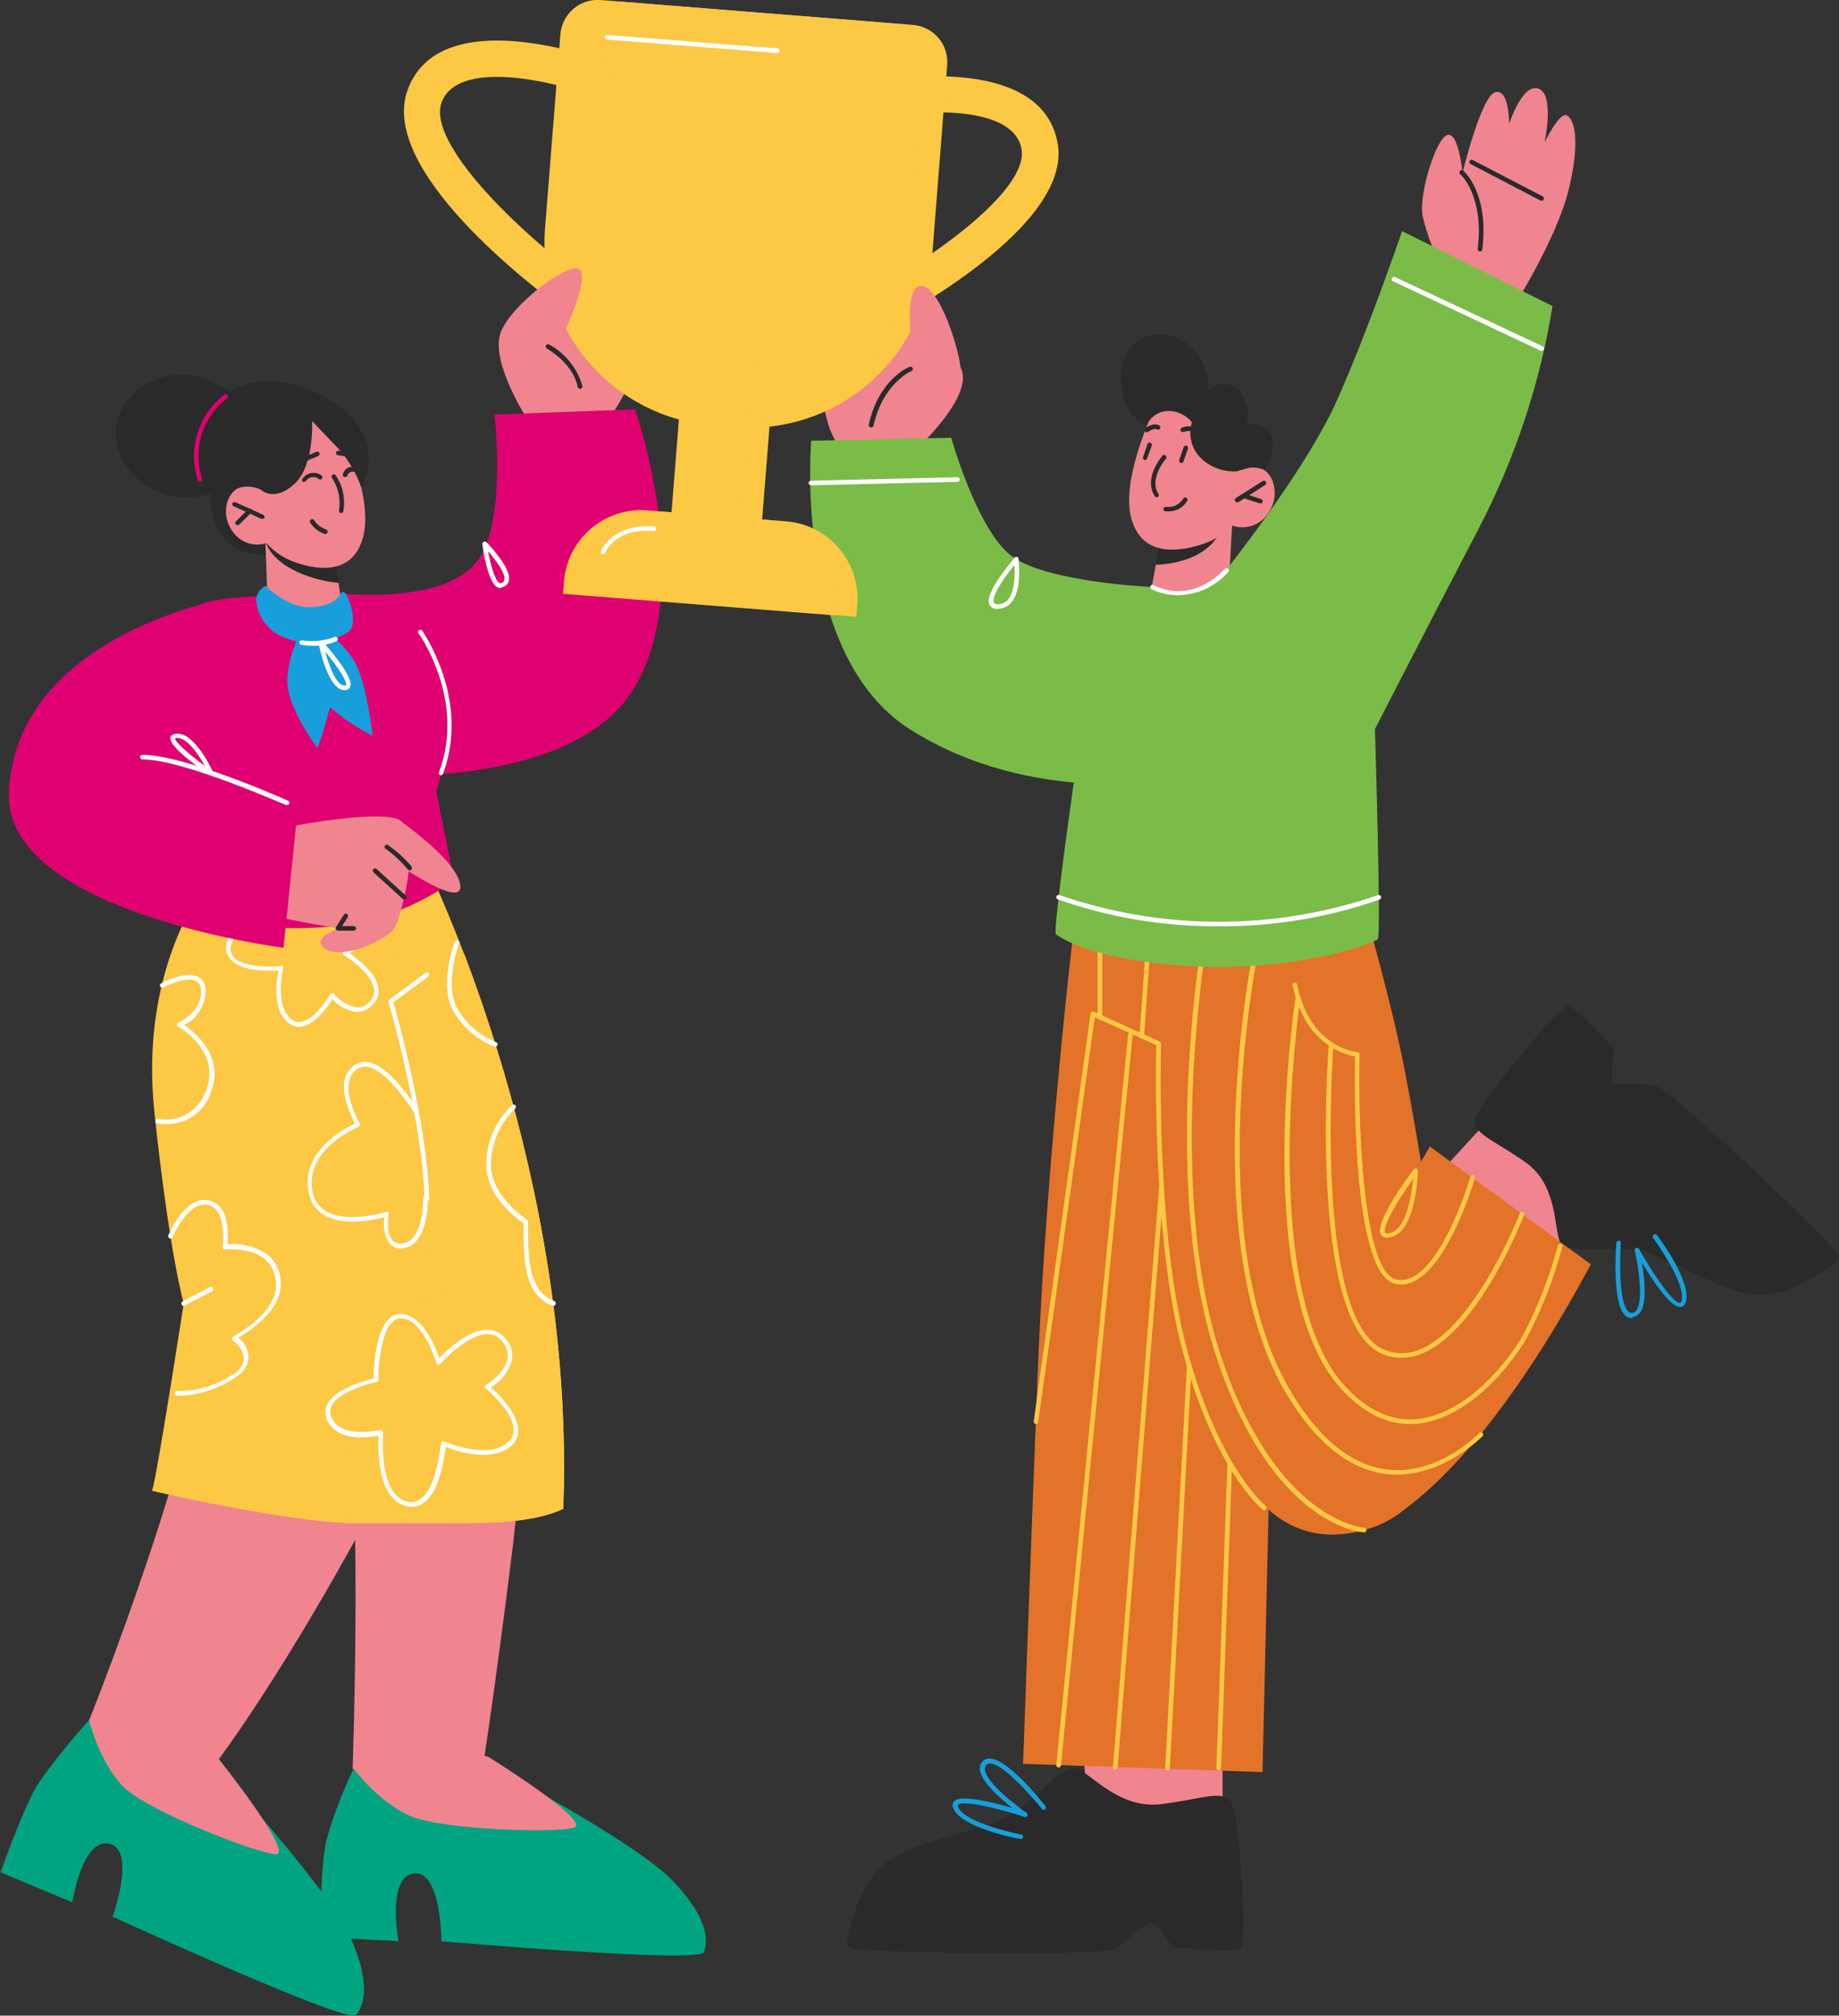 <svg width="334" height="366" viewBox="0 0 334 366" fill="none" xmlns="http://www.w3.org/2000/svg">
<rect x="0" y="0" width="334" height="366" fill="#333333" stroke="none"/>
<g clip-path="url(#clip0_603_2173)">
<path d="M196.23 311.505L197.979 333.504L222.047 331.661V312.38L196.23 311.505Z" fill="#F0858F"/>
<path d="M225.557 353.493C224.701 354.908 214.397 353.493 213.578 353.791C212.76 354.089 210.193 348.393 208.501 349.231C206.808 350.068 204.781 352.693 202.307 353.902C199.833 355.112 162.094 354.759 154.765 353.791C154.622 353.773 154.483 353.726 154.359 353.653C154.234 353.579 154.126 353.481 154.04 353.364C153.955 353.248 153.894 353.114 153.862 352.973C153.83 352.832 153.827 352.686 153.854 352.544C154.316 349.995 155.039 347.5 156.011 345.099C157.017 342.373 158.747 339.972 161.015 338.157C166.892 333.951 179.206 332.313 183.688 329.502C188.171 326.692 193.193 319.936 195.853 321.22C198.512 322.504 203.534 328.442 210.733 327.604C217.931 326.767 221.372 325.11 223.325 326.804C224.552 327.865 225.427 337.673 225.687 345.099C225.969 347.893 225.926 350.71 225.557 353.493Z" fill="#2A2A2A"/>
<path d="M185.367 333.913C184.846 333.913 174.542 331.866 173.147 328.33C173.04 328.129 172.997 327.9 173.023 327.674C173.05 327.447 173.145 327.235 173.296 327.064C174.486 325.78 180.364 327.269 183.898 328.311C181.647 326.562 178.318 323.602 177.983 321.425C177.937 321.15 177.954 320.869 178.031 320.602C178.108 320.334 178.244 320.088 178.429 319.88C178.584 319.691 178.781 319.541 179.003 319.441C179.226 319.341 179.469 319.294 179.713 319.303C182.986 319.303 189.143 327.027 189.831 327.902C189.908 327.982 189.952 328.088 189.952 328.199C189.952 328.311 189.908 328.417 189.831 328.497C189.795 328.537 189.75 328.569 189.7 328.591C189.651 328.613 189.597 328.624 189.543 328.624C189.489 328.624 189.435 328.613 189.385 328.591C189.336 328.569 189.291 328.537 189.255 328.497C187.395 326.208 182.224 320.271 179.824 320.215C179.696 320.205 179.567 320.226 179.448 320.274C179.328 320.323 179.222 320.398 179.136 320.494C179.035 320.618 178.962 320.761 178.92 320.915C178.879 321.069 178.87 321.23 178.894 321.388C179.211 323.751 184.474 327.809 186.446 329.186C186.533 329.237 186.598 329.319 186.625 329.416C186.653 329.514 186.642 329.618 186.595 329.707C186.548 329.795 186.473 329.865 186.382 329.905C186.291 329.946 186.189 329.955 186.093 329.93C180.754 328.162 174.784 326.859 173.984 327.716C173.984 327.716 173.984 327.809 173.984 328.088C175.007 330.638 182.633 332.573 185.497 333.113C185.604 333.136 185.699 333.198 185.761 333.288C185.823 333.378 185.849 333.489 185.832 333.597C185.81 333.699 185.749 333.789 185.663 333.848C185.576 333.907 185.47 333.93 185.367 333.913Z" fill="#179FDB"/>
<path d="M231.159 241.953L229.299 321.779L185.812 320.271C185.812 320.271 186.835 291.237 188.398 251.035C189.384 225.277 191.82 198.922 193.42 183.307C194.331 174.56 194.982 169.199 194.982 169.199H230.136L231.159 241.953Z" fill="#E37329"/>
<path d="M222.718 194.698L193.441 183.326C194.353 174.578 195.004 169.218 195.004 169.218H221.992L222.718 194.698Z" fill="#E37329"/>
<path d="M277.714 233.503L291.273 216.101L272.32 201.174L259.281 215.375L277.714 233.503Z" fill="#F0858F"/>
<path d="M284.465 182.693C286.009 182.209 292.203 189.691 292.984 190.138C293.765 190.584 291.682 196.28 293.412 196.726C295.141 197.173 298.341 196.559 300.852 197.247C303.363 197.936 329.328 222.224 333.774 227.603C333.859 227.717 333.921 227.847 333.955 227.985C333.989 228.124 333.995 228.268 333.973 228.408C333.95 228.549 333.899 228.684 333.824 228.804C333.748 228.925 333.649 229.029 333.532 229.111C331.508 230.7 329.326 232.079 327.022 233.224C324.513 234.556 321.695 235.199 318.856 235.085C311.937 234.434 302.284 227.808 297.299 227.008C292.314 226.207 284.279 228.013 283.256 225.351C282.233 222.69 282.791 215.152 277.174 211.132C271.557 207.112 268.116 206.2 267.874 203.687C267.725 202.124 273.751 194.381 278.587 188.798C280.317 186.553 282.288 184.506 284.465 182.693Z" fill="#2A2A2A"/>
<path d="M296.332 239.347C296.11 239.346 295.89 239.302 295.686 239.215C295.482 239.129 295.296 239.003 295.141 238.845C292.816 236.611 293.467 226.803 293.56 225.686C293.56 225.578 293.603 225.473 293.68 225.397C293.757 225.32 293.861 225.277 293.969 225.277C294.078 225.277 294.182 225.32 294.259 225.397C294.335 225.473 294.379 225.578 294.379 225.686C294.174 228.59 293.988 236.5 295.736 238.175C295.822 238.269 295.929 238.341 296.05 238.383C296.17 238.426 296.299 238.437 296.425 238.417C296.585 238.4 296.74 238.346 296.875 238.259C297.011 238.172 297.124 238.054 297.206 237.914C298.582 236.053 297.448 229.427 296.908 227.063C296.884 226.965 296.897 226.861 296.945 226.771C296.993 226.682 297.073 226.613 297.169 226.579C297.261 226.552 297.36 226.555 297.451 226.589C297.541 226.622 297.618 226.684 297.671 226.766C300.405 231.66 303.939 236.648 305.111 236.593C305.111 236.593 305.241 236.593 305.353 236.313C306.301 233.745 301.986 227.138 300.238 224.811C300.176 224.718 300.151 224.606 300.168 224.496C300.186 224.385 300.243 224.286 300.331 224.216C300.407 224.14 300.511 224.097 300.619 224.097C300.727 224.097 300.83 224.14 300.907 224.216C301.186 224.569 307.454 232.982 306.134 236.5C306.078 236.722 305.955 236.921 305.782 237.071C305.609 237.221 305.394 237.314 305.167 237.337C303.307 237.337 300.07 232.368 298.192 229.241C298.675 232.07 299.159 236.518 297.894 238.305C297.744 238.542 297.542 238.743 297.304 238.891C297.065 239.039 296.797 239.131 296.518 239.161L296.332 239.347Z" fill="#179FDB"/>
<path d="M43.15 72.381C43.15 72.381 36.491 65.718 28.419 68.864C20.346 72.009 18.3 81.129 25.182 87.122C32.064 93.115 40.192 88.834 40.192 88.834L43.15 72.381Z" fill="#2A2A2A"/>
<path d="M214.233 78.523C214.233 78.523 204.505 79.342 203.631 70.017C202.682 60.079 211.852 58.85 215.907 62.684C217.078 63.661 218.009 64.894 218.628 66.288C219.247 67.683 219.538 69.2 219.478 70.725C219.872 70.365 220.335 70.088 220.838 69.91C221.341 69.732 221.875 69.658 222.408 69.691C222.941 69.724 223.461 69.863 223.939 70.102C224.417 70.34 224.841 70.672 225.188 71.078C225.854 71.871 226.317 72.814 226.537 73.826C226.757 74.837 226.729 75.887 226.453 76.885C226.453 76.885 231.475 76.494 231.159 80.905C231.074 82.199 230.732 83.462 230.154 84.622C229.576 85.782 228.773 86.815 227.792 87.662L214.233 78.523Z" fill="#2A2A2A"/>
<path d="M223.777 95.422L223.201 105.826C223.201 105.826 221.136 108.693 215.035 108.823C210.478 108.823 208.953 107.781 208.953 107.781L209.92 102.551L210.85 97.451L222.01 95.72L223.777 95.422Z" fill="#F0858F"/>
<path d="M221.9 95.72C221.835 96.066 221.716 96.398 221.547 96.707C218.887 101.751 212.47 102.476 209.848 102.551L210.778 97.451L221.9 95.72Z" fill="#2A2A2A"/>
<path d="M209.922 73.61C209.922 73.61 203.672 86.322 205.365 93.692C207.058 101.062 213.754 100.224 217.79 98.996C220.074 98.372 222.144 97.136 223.779 95.423C224.889 95.816 226.095 95.848 227.224 95.513C228.354 95.179 229.348 94.496 230.066 93.561C232.688 90.23 231.349 86.117 229.285 85.186C228.52 84.928 227.711 84.831 226.907 84.902C226.104 84.972 225.324 85.209 224.616 85.596L226.755 81.873C226.755 81.873 219.352 62.368 209.922 73.61Z" fill="#F0858F"/>
<path d="M224.683 91.198C224.613 91.201 224.543 91.186 224.481 91.153C224.419 91.12 224.366 91.072 224.33 91.011C224.299 90.965 224.278 90.914 224.268 90.859C224.258 90.805 224.26 90.749 224.272 90.695C224.284 90.641 224.307 90.59 224.339 90.546C224.372 90.501 224.413 90.463 224.46 90.434L229.333 87.345C229.428 87.288 229.54 87.27 229.648 87.294C229.755 87.319 229.849 87.383 229.91 87.475C229.94 87.521 229.961 87.573 229.971 87.627C229.981 87.682 229.98 87.738 229.968 87.792C229.956 87.846 229.933 87.896 229.9 87.941C229.868 87.986 229.827 88.024 229.78 88.052L224.906 91.198C224.833 91.214 224.757 91.214 224.683 91.198Z" fill="#2A2A2A"/>
<path d="M228.949 91.402H228.782L225.75 90.416C225.699 90.399 225.652 90.372 225.611 90.336C225.57 90.301 225.536 90.258 225.512 90.209C225.488 90.161 225.474 90.108 225.47 90.054C225.466 90 225.473 89.946 225.49 89.895C225.507 89.844 225.534 89.796 225.569 89.755C225.605 89.714 225.648 89.681 225.696 89.657C225.745 89.632 225.797 89.618 225.851 89.614C225.905 89.61 225.959 89.617 226.011 89.634L229.042 90.621C229.147 90.655 229.234 90.728 229.286 90.825C229.338 90.922 229.351 91.036 229.321 91.142C229.288 91.215 229.236 91.277 229.171 91.323C229.106 91.369 229.029 91.396 228.949 91.402Z" fill="#2A2A2A"/>
<path d="M218.308 79.64C218.24 79.642 218.174 79.626 218.115 79.593C218.056 79.56 218.007 79.512 217.973 79.454C217.68 78.951 217.216 78.572 216.666 78.383C216.116 78.196 215.517 78.212 214.978 78.43C214.877 78.474 214.763 78.477 214.66 78.437C214.557 78.397 214.474 78.317 214.43 78.216C214.385 78.115 214.383 78 214.423 77.897C214.463 77.794 214.542 77.711 214.644 77.667C215.36 77.368 216.16 77.338 216.898 77.58C217.635 77.823 218.261 78.323 218.661 78.988C218.692 79.033 218.714 79.084 218.726 79.138C218.737 79.191 218.738 79.247 218.727 79.3C218.717 79.354 218.696 79.405 218.665 79.451C218.635 79.496 218.595 79.535 218.55 79.565C218.48 79.618 218.395 79.644 218.308 79.64Z" fill="#2A2A2A"/>
<path d="M208.317 78.523C208.252 78.525 208.187 78.511 208.128 78.482C208.07 78.453 208.019 78.409 207.982 78.356C207.906 78.279 207.863 78.175 207.863 78.067C207.863 77.959 207.906 77.855 207.982 77.779C209.6 76.606 210.474 77.202 210.586 77.276C210.675 77.34 210.735 77.437 210.752 77.545C210.769 77.653 210.743 77.764 210.679 77.853C210.615 77.942 210.518 78.002 210.41 78.019C210.302 78.037 210.191 78.01 210.102 77.946C210.102 77.946 209.544 77.667 208.466 78.449C208.422 78.484 208.371 78.51 208.317 78.523Z" fill="#2A2A2A"/>
<path d="M210.062 90.286C209.994 90.284 209.926 90.264 209.867 90.228C209.809 90.192 209.76 90.141 209.728 90.081C207.626 86.805 210.992 82.897 211.141 82.729C211.179 82.689 211.226 82.656 211.277 82.634C211.328 82.612 211.383 82.601 211.439 82.601C211.495 82.601 211.55 82.612 211.601 82.634C211.652 82.656 211.698 82.689 211.736 82.729C211.813 82.806 211.855 82.91 211.855 83.018C211.855 83.126 211.813 83.23 211.736 83.306C211.736 83.306 208.63 86.936 210.379 89.671C210.41 89.716 210.432 89.767 210.443 89.821C210.455 89.874 210.455 89.93 210.445 89.984C210.434 90.037 210.413 90.088 210.383 90.134C210.352 90.18 210.313 90.218 210.267 90.248C210.202 90.275 210.132 90.287 210.062 90.286Z" fill="#2A2A2A"/>
<path d="M207.999 83.529H207.869C207.763 83.491 207.677 83.414 207.628 83.313C207.58 83.212 207.573 83.096 207.608 82.99L208.408 80.645C208.425 80.593 208.452 80.545 208.487 80.504C208.523 80.463 208.566 80.43 208.614 80.405C208.663 80.381 208.715 80.367 208.769 80.363C208.824 80.359 208.878 80.367 208.929 80.384C209.034 80.422 209.121 80.5 209.169 80.601C209.218 80.702 209.225 80.818 209.189 80.924L208.315 83.25C208.291 83.32 208.249 83.383 208.194 83.431C208.138 83.48 208.071 83.514 207.999 83.529Z" fill="#2A2A2A"/>
<path d="M214.565 84.069H214.435C214.33 84.031 214.244 83.954 214.195 83.853C214.146 83.752 214.139 83.636 214.175 83.53L214.975 81.184C214.991 81.133 215.018 81.085 215.054 81.044C215.089 81.003 215.132 80.97 215.181 80.945C215.229 80.921 215.282 80.907 215.336 80.903C215.39 80.899 215.444 80.906 215.495 80.924C215.601 80.962 215.687 81.04 215.736 81.141C215.784 81.242 215.792 81.358 215.756 81.464L214.956 83.753C214.933 83.84 214.882 83.918 214.812 83.975C214.742 84.031 214.656 84.064 214.565 84.069Z" fill="#2A2A2A"/>
<path d="M208.654 76.494C209.081 75.879 209.66 75.384 210.335 75.058C211.009 74.732 211.757 74.586 212.504 74.633C213.273 74.681 214.023 74.888 214.708 75.24C215.394 75.592 215.998 76.083 216.485 76.68C216.102 77.891 216.088 79.188 216.442 80.407C216.796 81.626 217.504 82.713 218.475 83.53C220.176 84.986 222.378 85.721 224.613 85.577L227.235 84.832L229.337 81.11L222.437 72.679L213.137 67.096L207.984 71.227L208.654 76.494Z" fill="#2A2A2A"/>
<path d="M212.165 92.854C211.998 92.875 211.829 92.875 211.662 92.854C211.608 92.847 211.556 92.829 211.509 92.802C211.462 92.775 211.421 92.739 211.388 92.695C211.355 92.652 211.331 92.603 211.318 92.55C211.304 92.497 211.301 92.442 211.309 92.389C211.327 92.282 211.385 92.186 211.472 92.12C211.558 92.054 211.666 92.024 211.774 92.035C212.386 92.123 213.01 92.027 213.566 91.758C214.123 91.49 214.587 91.061 214.899 90.528C214.924 90.48 214.959 90.437 215.001 90.403C215.043 90.368 215.091 90.343 215.143 90.327C215.195 90.311 215.249 90.306 215.303 90.312C215.357 90.318 215.409 90.334 215.457 90.36C215.555 90.415 215.627 90.506 215.659 90.614C215.69 90.722 215.678 90.838 215.624 90.937C215.275 91.54 214.768 92.036 214.159 92.374C213.55 92.711 212.861 92.877 212.165 92.854Z" fill="#2A2A2A"/>
<path d="M207.371 188.611C207.314 188.609 207.259 188.596 207.208 188.572C207.157 188.548 207.111 188.515 207.073 188.473C207.035 188.432 207.006 188.383 206.987 188.33C206.967 188.277 206.959 188.221 206.961 188.165L208.077 172.066C208.095 171.96 208.15 171.865 208.232 171.797C208.314 171.729 208.417 171.692 208.524 171.693C208.58 171.693 208.636 171.704 208.687 171.727C208.739 171.751 208.785 171.784 208.822 171.827C208.859 171.869 208.886 171.919 208.902 171.973C208.918 172.027 208.922 172.084 208.914 172.14L207.78 188.221C207.78 188.274 207.769 188.326 207.748 188.375C207.728 188.423 207.697 188.467 207.659 188.504C207.621 188.54 207.575 188.569 207.526 188.587C207.476 188.606 207.423 188.614 207.371 188.611Z" fill="#FDC844"/>
<path d="M199.783 185.15C199.728 185.152 199.673 185.143 199.621 185.124C199.569 185.104 199.522 185.075 199.482 185.036C199.442 184.998 199.41 184.952 199.388 184.901C199.367 184.85 199.355 184.795 199.355 184.74V171.116C199.355 171.061 199.367 171.006 199.388 170.955C199.41 170.904 199.442 170.858 199.482 170.82C199.522 170.782 199.569 170.752 199.621 170.733C199.673 170.713 199.728 170.704 199.783 170.707C199.892 170.707 199.996 170.75 200.073 170.827C200.149 170.904 200.192 171.008 200.192 171.116V184.74C200.192 184.794 200.182 184.847 200.161 184.897C200.141 184.946 200.111 184.992 200.073 185.03C200.035 185.068 199.99 185.098 199.94 185.118C199.89 185.139 199.837 185.15 199.783 185.15Z" fill="#FDC844"/>
<path d="M148.797 62.219C148.797 62.219 148.257 80.961 154.6 82.357C158.144 83.215 161.834 83.279 165.406 82.543C165.406 82.543 177.738 71.637 174.279 66.444C164.476 51.927 148.797 62.219 148.797 62.219Z" fill="#F0858F"/>
<path d="M118.668 57.287C118.668 57.287 113.088 78.653 106.336 78.393C102.598 78.333 98.919 77.443 95.567 75.787C95.567 75.787 87.141 62.629 92.181 58.683C102.411 50.661 118.668 57.287 118.668 57.287Z" fill="#F0858F"/>
<path d="M247.82 165.123C247.82 165.123 252.674 181.613 255.26 195.014C257.845 208.414 261.081 229.576 261.081 229.576C261.081 229.576 272.837 272.383 246.518 278.134C227.732 282.284 220.478 260.732 215.325 243.423C211.977 232.088 210.434 201.398 210.434 189.579V169.106L247.82 165.123Z" fill="#E37329"/>
<path d="M288.93 229.576L259.71 208.191L252.493 220.345L249.852 277.129C249.852 277.129 266.387 271.62 288.93 229.576Z" fill="#E37329"/>
<path d="M247.766 278.246C247.059 278.246 231.026 276.868 220.945 246.475C210.864 216.083 218.043 172.475 218.118 172.029C218.124 171.973 218.142 171.92 218.171 171.872C218.199 171.824 218.238 171.783 218.284 171.751C218.329 171.719 218.381 171.698 218.436 171.688C218.491 171.678 218.547 171.68 218.601 171.693C218.712 171.712 218.811 171.773 218.877 171.863C218.943 171.954 218.971 172.067 218.955 172.177C218.955 172.605 211.757 216.194 221.745 246.215C231.733 276.236 247.617 277.408 247.785 277.408C247.895 277.418 247.997 277.47 248.07 277.553C248.143 277.636 248.181 277.744 248.175 277.855C248.166 277.959 248.12 278.056 248.045 278.128C247.969 278.2 247.87 278.242 247.766 278.246Z" fill="#FDC844"/>
<path d="M253.72 267.767C253.143 267.767 252.566 267.767 251.971 267.674C245.238 266.948 239.119 262.091 233.818 253.38C216.687 225.072 227.773 171.489 227.884 171.042C227.896 170.983 227.92 170.928 227.954 170.878C227.987 170.829 228.031 170.786 228.081 170.753C228.131 170.72 228.187 170.698 228.246 170.687C228.304 170.676 228.365 170.676 228.424 170.688C228.482 170.701 228.538 170.724 228.587 170.758C228.637 170.792 228.679 170.835 228.712 170.885C228.745 170.935 228.767 170.991 228.779 171.05C228.79 171.109 228.789 171.169 228.777 171.228C228.665 171.768 217.617 224.942 234.617 252.971C239.77 261.495 245.666 266.167 252.139 266.855C261.29 267.86 268.525 260.322 268.6 260.248C268.634 260.196 268.679 260.151 268.732 260.118C268.785 260.085 268.845 260.064 268.907 260.056C268.969 260.049 269.032 260.055 269.092 260.075C269.151 260.094 269.205 260.127 269.251 260.169C269.297 260.212 269.332 260.265 269.356 260.323C269.379 260.381 269.389 260.443 269.385 260.506C269.382 260.569 269.364 260.63 269.335 260.685C269.305 260.74 269.264 260.788 269.213 260.825C269.213 260.825 262.443 267.767 253.72 267.767Z" fill="#FDC844"/>
<path d="M274.696 56.003C274.696 56.003 282.787 43.384 284.963 34.208C287.139 25.033 285.8 21.422 284.48 20.919C283.159 20.417 280.536 25.833 280.536 25.833C280.536 25.833 282.396 17.16 279.439 16.099C276.482 15.038 274.101 22.464 274.101 22.464C274.101 22.464 274.119 16.006 271.553 16.75C268.986 17.495 265.619 31.435 265.619 31.435C265.619 31.435 264.95 23.991 262.904 24.493C260.858 24.995 257.677 35.102 258.365 39.159C259.12 42.39 260.269 45.515 261.788 48.465L274.696 56.003Z" fill="#F0858F"/>
<path d="M222.004 104.375C222.004 104.375 237.089 85.614 242.873 72.586C248.658 59.558 254.647 41.97 254.647 41.97L281.971 55.575C279.711 69.485 275.273 82.952 268.82 95.478C258.237 115.765 249.718 132.385 249.718 132.385C249.718 132.385 250.853 169.609 250.258 170.484C249.662 171.358 234.931 176.477 216.647 175.453C198.364 174.429 192.784 170.298 191.798 169.683C190.812 169.069 199.368 112.117 199.368 112.117C199.368 112.117 217.038 109.902 222.004 104.375Z" fill="#7BBC48"/>
<path d="M268.788 45.655C268.73 45.652 268.673 45.638 268.621 45.613C268.568 45.588 268.522 45.553 268.483 45.51C268.445 45.466 268.416 45.415 268.398 45.36C268.38 45.305 268.373 45.247 268.378 45.189C269.569 35.567 265.309 31.714 265.254 31.677C265.201 31.644 265.155 31.6 265.121 31.548C265.087 31.496 265.065 31.437 265.055 31.376C265.046 31.314 265.051 31.251 265.068 31.192C265.086 31.132 265.117 31.077 265.158 31.03C265.199 30.983 265.25 30.946 265.307 30.921C265.364 30.896 265.426 30.884 265.488 30.885C265.55 30.887 265.612 30.901 265.667 30.929C265.723 30.956 265.773 30.996 265.812 31.044C265.998 31.212 270.462 35.195 269.215 45.282C269.202 45.386 269.151 45.481 269.072 45.55C268.993 45.618 268.892 45.656 268.788 45.655Z" fill="#2A2A2A"/>
<path d="M280.003 36.423C279.936 36.44 279.866 36.44 279.798 36.423L267.076 29.779C267.028 29.753 266.986 29.718 266.952 29.676C266.918 29.634 266.892 29.586 266.877 29.534C266.861 29.483 266.856 29.428 266.861 29.374C266.867 29.32 266.883 29.268 266.909 29.22C266.934 29.173 266.969 29.131 267.011 29.096C267.053 29.062 267.101 29.037 267.153 29.021C267.205 29.006 267.259 29 267.313 29.006C267.367 29.011 267.419 29.027 267.467 29.053L280.189 35.66C280.27 35.706 280.333 35.776 280.371 35.861C280.408 35.945 280.417 36.04 280.396 36.13C280.375 36.22 280.325 36.301 280.254 36.361C280.184 36.42 280.095 36.455 280.003 36.46V36.423Z" fill="#2A2A2A"/>
<path d="M209.325 106.589C209.325 106.589 189.721 105.752 183.546 100.838C177.37 95.925 172.758 79.491 172.758 79.491L147.331 80.031C147.331 80.031 143.965 118.873 165.225 132.404C187.359 146.474 213.027 141.58 213.027 141.58L209.325 106.589Z" fill="#7BBC48"/>
<path d="M223.778 102.365C222.18 104.806 219.753 106.585 216.945 107.372C214.137 108.159 211.139 107.901 208.507 106.645L200.379 132.534L236.705 165.216L231.608 110.684L223.778 102.365Z" fill="#7BBC48"/>
<path d="M158.099 77.592C157.991 77.566 157.898 77.499 157.839 77.405C157.78 77.311 157.76 77.198 157.782 77.09C159.642 68.864 164.943 66.686 165.222 66.612C165.272 66.59 165.326 66.579 165.38 66.579C165.435 66.579 165.489 66.589 165.539 66.61C165.589 66.631 165.635 66.661 165.673 66.7C165.711 66.739 165.741 66.784 165.762 66.835C165.783 66.885 165.794 66.939 165.794 66.993C165.795 67.047 165.784 67.101 165.763 67.151C165.742 67.202 165.712 67.247 165.673 67.286C165.635 67.324 165.589 67.354 165.539 67.375C165.539 67.375 160.405 69.496 158.657 77.276C158.644 77.335 158.619 77.391 158.583 77.44C158.547 77.489 158.502 77.53 158.449 77.56C158.396 77.59 158.338 77.608 158.277 77.614C158.217 77.62 158.156 77.612 158.099 77.592Z" fill="#2A2A2A"/>
<path d="M188.155 258.573C188.095 258.571 188.037 258.557 187.983 258.531C187.93 258.504 187.882 258.467 187.843 258.422C187.805 258.376 187.776 258.323 187.759 258.266C187.743 258.209 187.738 258.148 187.746 258.089L198.069 184.089C198.076 184.035 198.093 183.983 198.12 183.936C198.148 183.889 198.184 183.847 198.227 183.815C198.271 183.782 198.32 183.758 198.373 183.744C198.425 183.73 198.48 183.728 198.534 183.735C198.644 183.749 198.745 183.806 198.814 183.893C198.883 183.979 198.916 184.09 198.906 184.201L188.564 258.201C188.555 258.303 188.508 258.398 188.432 258.467C188.356 258.536 188.257 258.574 188.155 258.573Z" fill="#FDC844"/>
<path d="M251.931 224.755C251.712 224.771 251.493 224.727 251.297 224.629C251.101 224.53 250.934 224.381 250.815 224.197C249.55 222.112 255.539 213.942 256.767 212.341C256.816 212.267 256.889 212.212 256.973 212.185C257.058 212.158 257.149 212.161 257.232 212.192C257.312 212.222 257.382 212.275 257.431 212.345C257.481 212.415 257.509 212.498 257.511 212.583C257.511 213.049 257.232 223.899 252.377 224.7L251.931 224.755ZM256.674 214.035C253.958 217.757 250.964 222.764 251.596 223.825C251.708 223.992 252.043 223.974 252.303 223.936C255.484 223.341 256.358 216.864 256.674 214.035Z" fill="#FDC844"/>
<path d="M254.482 233.242C254.087 233.248 253.692 233.198 253.311 233.093C245.48 231.121 246.001 196.093 246.094 191.813C244.234 191.496 236.924 189.598 234.766 178.915C234.753 178.862 234.75 178.807 234.759 178.753C234.768 178.7 234.788 178.648 234.818 178.603C234.847 178.557 234.886 178.518 234.932 178.489C234.978 178.459 235.029 178.439 235.083 178.431C235.136 178.417 235.192 178.414 235.247 178.423C235.302 178.432 235.355 178.451 235.402 178.481C235.449 178.511 235.489 178.55 235.521 178.595C235.552 178.641 235.574 178.693 235.585 178.747C237.91 190.231 246.187 191.012 246.54 191.031C246.594 191.033 246.647 191.046 246.695 191.069C246.744 191.092 246.788 191.124 246.824 191.164C246.86 191.204 246.889 191.25 246.907 191.301C246.925 191.351 246.933 191.405 246.931 191.459C246.652 202.291 247.284 230.711 253.515 232.293C260.955 234.154 267 213.961 267.056 213.681C267.071 213.628 267.096 213.579 267.131 213.535C267.165 213.492 267.208 213.457 267.257 213.431C267.306 213.405 267.359 213.389 267.414 213.384C267.469 213.379 267.524 213.385 267.577 213.402C267.685 213.433 267.776 213.504 267.832 213.602C267.888 213.699 267.903 213.815 267.874 213.923C267.633 214.817 262.09 233.242 254.482 233.242Z" fill="#FDC844"/>
<path d="M181.181 110.554C180.887 110.592 180.589 110.542 180.324 110.409C180.058 110.277 179.839 110.068 179.693 109.809C178.726 107.799 183.413 102.365 184.269 101.248C184.32 101.185 184.389 101.138 184.468 101.114C184.546 101.091 184.629 101.091 184.707 101.115C184.785 101.139 184.854 101.186 184.905 101.249C184.956 101.313 184.987 101.39 184.994 101.471C184.994 101.695 185.682 107.055 183.692 109.381C183.404 109.732 183.044 110.017 182.637 110.216C182.229 110.415 181.783 110.524 181.33 110.535L181.181 110.554ZM184.25 102.569C182.204 105.063 179.972 108.451 180.53 109.437C180.629 109.636 180.908 109.729 181.367 109.716C181.704 109.704 182.035 109.619 182.336 109.468C182.638 109.318 182.903 109.104 183.116 108.842C184.325 107.297 184.343 104.226 184.25 102.569Z" fill="white"/>
<path d="M147.288 88.127C147.179 88.123 147.075 88.079 146.996 88.003C146.917 87.928 146.869 87.826 146.86 87.717C146.857 87.662 146.866 87.607 146.885 87.555C146.905 87.503 146.935 87.456 146.973 87.416C147.011 87.376 147.057 87.344 147.108 87.322C147.159 87.3 147.214 87.289 147.269 87.289L173.886 86.656C173.941 86.654 173.996 86.663 174.048 86.682C174.1 86.701 174.147 86.731 174.187 86.77C174.227 86.808 174.259 86.854 174.281 86.905C174.302 86.956 174.313 87.01 174.313 87.066C174.316 87.121 174.307 87.177 174.288 87.228C174.268 87.28 174.239 87.328 174.2 87.368C174.162 87.407 174.116 87.439 174.065 87.461C174.014 87.483 173.96 87.494 173.904 87.494L147.288 88.127Z" fill="white"/>
<path d="M280.002 63.689H279.816L252.958 51.052C252.871 50.995 252.808 50.908 252.781 50.807C252.753 50.707 252.763 50.6 252.809 50.507C252.855 50.413 252.933 50.34 253.028 50.3C253.124 50.26 253.231 50.256 253.33 50.289L280.188 62.889C280.239 62.911 280.286 62.943 280.324 62.984C280.362 63.024 280.392 63.072 280.411 63.124C280.43 63.176 280.438 63.232 280.435 63.288C280.432 63.343 280.418 63.398 280.393 63.447C280.358 63.521 280.302 63.582 280.233 63.625C280.164 63.668 280.084 63.69 280.002 63.689Z" fill="white"/>
<path d="M115.318 74.335C115.318 74.335 126.478 105.678 115.318 124.699C104.158 143.72 66.456 140.705 66.456 140.705L56.672 107.204C56.672 107.204 79.978 111.131 86.878 101.62C92.049 94.417 89.799 75.266 89.799 75.266L115.318 74.335Z" fill="#DF0172"/>
<path d="M90.893 106.776C90.662 106.778 90.436 106.713 90.242 106.59C88.549 105.51 87.693 99.536 87.6 98.847C87.584 98.761 87.598 98.672 87.638 98.594C87.678 98.517 87.744 98.455 87.824 98.419C87.892 98.365 87.978 98.335 88.065 98.335C88.153 98.335 88.238 98.365 88.307 98.419C88.791 98.903 92.957 103.221 92.418 105.473C92.34 105.754 92.189 106.009 91.979 106.212C91.77 106.415 91.51 106.558 91.227 106.627L90.893 106.776ZM88.642 100.094C89.07 102.439 89.851 105.343 90.688 105.882C90.818 105.882 90.911 105.882 90.967 105.882C91.451 105.752 91.562 105.491 91.599 105.324C91.878 104.226 90.186 101.862 88.642 100.094Z" fill="white"/>
<path d="M93.449 323.007C93.449 323.007 115.676 334.825 122.111 341.451C128.547 348.077 128.696 352.395 127.84 354.48C126.985 356.564 80.168 352.488 80.168 352.488C80.168 352.488 80.168 339.571 75.165 340.186C70.162 340.8 72.375 352.469 72.375 352.469L58.202 351.762C58.202 351.762 58.09 338.92 59.336 333.932C60.59 329.614 62.195 325.406 64.135 321.351L93.449 323.007Z" fill="#00A481"/>
<path d="M71.401 239.571C71.401 239.571 76.776 257.475 64.184 280.2C49.75 306.256 39.744 319.415 39.744 319.415L15.898 313.124C15.898 313.124 37.419 259.485 37.791 237.765C38.163 216.045 71.401 239.571 71.401 239.571Z" fill="#F0858F"/>
<path d="M95.324 230.972C95.83 247.411 95.121 263.865 93.204 280.2C90.042 305.996 87.624 321.257 87.624 321.257H64.039C64.039 321.257 66.085 264.901 62.179 243.553C58.273 222.206 95.324 230.972 95.324 230.972Z" fill="#F0858F"/>
<path d="M42.778 324.719C42.778 324.719 59.76 343.331 63.591 351.706C67.423 360.081 66.139 364.232 64.633 365.907C63.126 367.582 20.458 348.04 20.458 348.04C20.458 348.04 24.81 335.886 19.863 334.788C14.915 333.69 13.129 345.415 13.129 345.415L0.109 339.981C0.109 339.981 4.313 327.846 7.14 323.565C9.957 319.62 13 315.841 16.254 312.249L42.778 324.719Z" fill="#00A481"/>
<path d="M88.754 319.043C88.754 319.043 107.801 330.88 104.192 331.885C100.584 332.89 80.477 332.22 74.674 329.819C68.871 327.418 64.184 321.109 64.184 321.109L77.836 315.339L88.754 319.043Z" fill="#F0858F"/>
<path d="M102.298 273.984C97.22 276.329 90.376 276.571 82.266 276.589H80.108C71.422 276.589 64.801 276.589 62.457 276.589L64.484 158.777L66.344 158.349L76.946 155.985C76.946 155.985 80.183 162.444 84.386 173.462C92.403 194.605 103.879 232.647 102.298 273.984Z" fill="#FDC844"/>
<path d="M102.3 273.984C97.222 276.329 90.378 276.571 82.268 276.589C82.603 270.075 82.733 262.202 82.417 253.008C81.766 233.838 77.674 211.765 74.568 197.359C72.54 188.053 70.848 181.837 70.848 181.837L72.987 180.534L84.388 173.369C92.405 194.605 103.881 232.647 102.3 273.984Z" fill="#FDC844"/>
<path d="M28.045 201.993C30.779 227.752 33.365 236.686 33.365 236.686C33.365 236.686 28.491 268.214 27.617 270.708C33.532 272.085 51.797 275.994 62.436 276.533C64.761 276.664 61.655 244.261 64.185 244.279C67.767 244.311 71.348 244.087 74.898 243.609C76.256 238.993 77.13 235.829 77.316 234.992C78.339 230.264 70.676 158.367 70.676 158.367H66.361L36.899 161.494C36.899 161.494 25.292 176.216 28.045 201.993Z" fill="#FDC844"/>
<path d="M39.748 319.415C39.748 319.415 53.735 336.966 49.996 336.686C46.258 336.407 27.528 329.056 22.859 324.849C18.191 320.643 16.145 312.249 16.145 312.249H30.708L39.748 319.415Z" fill="#F0858F"/>
<path d="M54.346 186.453C53.67 186.455 53.013 186.225 52.486 185.801C49.398 183.493 50.179 178.021 50.626 176.235C48.952 176.346 44.116 176.458 42.051 174.374C41.713 174.061 41.45 173.676 41.282 173.247C41.115 172.819 41.047 172.357 41.084 171.898C41.344 167.487 48.524 166.315 50.589 166.035C50.012 164.472 48.729 159.968 51.798 158.07C52.123 157.894 52.481 157.788 52.849 157.759C53.218 157.73 53.588 157.779 53.937 157.902C56.355 158.721 58.252 162.76 58.754 163.932C60.614 163.653 68.054 162.704 68.835 166.277C69.449 169.423 65.115 172.159 63.46 173.089C64.874 174.039 68.259 176.607 68.705 179.324C68.8 179.82 68.781 180.331 68.649 180.818C68.517 181.305 68.275 181.755 67.942 182.135C67.586 182.619 67.125 183.016 66.594 183.296C66.062 183.577 65.474 183.733 64.874 183.754C63.138 183.558 61.536 182.73 60.372 181.427C59.591 182.674 57.359 185.876 54.922 186.378C54.732 186.417 54.54 186.442 54.346 186.453ZM51.091 175.286C51.153 175.283 51.214 175.293 51.272 175.315C51.33 175.338 51.382 175.372 51.426 175.416C51.453 175.477 51.467 175.544 51.467 175.611C51.467 175.679 51.453 175.745 51.426 175.807C51.426 175.807 49.752 182.674 52.951 185.113C53.206 185.324 53.507 185.473 53.83 185.548C54.153 185.622 54.489 185.62 54.811 185.541C57.415 185.001 59.963 180.553 60 180.497C60.04 180.443 60.092 180.399 60.152 180.369C60.211 180.339 60.277 180.323 60.344 180.323C60.411 180.323 60.477 180.339 60.537 180.369C60.597 180.399 60.649 180.443 60.688 180.497C61.756 181.805 63.264 182.678 64.929 182.954C65.404 182.932 65.868 182.804 66.287 182.579C66.706 182.353 67.068 182.036 67.347 181.651C67.601 181.362 67.787 181.02 67.89 180.649C67.993 180.278 68.011 179.889 67.942 179.51C67.44 176.514 62.53 173.462 62.474 173.443C62.41 173.4 62.358 173.342 62.322 173.273C62.287 173.205 62.269 173.129 62.27 173.052C62.28 172.979 62.307 172.908 62.349 172.847C62.391 172.786 62.447 172.735 62.511 172.698C62.511 172.698 68.686 169.665 68.091 166.464C67.57 163.877 61.098 164.435 58.642 164.863C58.547 164.875 58.451 164.857 58.367 164.81C58.283 164.763 58.217 164.69 58.178 164.602C58.178 164.602 56.15 159.559 53.751 158.74C53.49 158.652 53.213 158.623 52.939 158.655C52.666 158.687 52.403 158.78 52.17 158.926C49.063 160.787 51.481 166.371 51.519 166.371C51.546 166.432 51.56 166.499 51.56 166.566C51.56 166.633 51.546 166.7 51.519 166.761C51.48 166.816 51.43 166.863 51.372 166.898C51.315 166.933 51.251 166.956 51.184 166.966C51.091 166.966 42.144 167.766 41.884 172.084C41.851 172.428 41.898 172.775 42.021 173.097C42.143 173.42 42.338 173.71 42.591 173.945C44.767 176.03 51.017 175.434 51.072 175.434L51.091 175.286Z" fill="white"/>
<path d="M77.54 218.074C77.431 218.07 77.327 218.026 77.249 217.95C77.17 217.875 77.121 217.773 77.112 217.664C76.684 202.998 70.621 182.172 70.565 181.967C70.537 181.884 70.536 181.794 70.562 181.71C70.589 181.626 70.642 181.553 70.714 181.502L77.298 176.644C77.387 176.58 77.498 176.554 77.606 176.571C77.714 176.589 77.811 176.648 77.875 176.737C77.939 176.826 77.965 176.937 77.948 177.045C77.93 177.153 77.871 177.25 77.782 177.314L71.439 182.004C72.183 184.554 77.54 203.799 77.949 217.646C77.952 217.7 77.944 217.753 77.925 217.804C77.907 217.855 77.879 217.901 77.843 217.941C77.806 217.981 77.763 218.013 77.714 218.036C77.665 218.058 77.612 218.071 77.559 218.074H77.54Z" fill="white"/>
<path d="M62.869 107.948L72.374 109.27C72.374 109.27 80.837 118.576 81.06 128.775C81.283 138.974 79.2 143.664 79.2 143.664L82.492 159.819C75.872 164.646 68.055 167.562 59.893 168.25C51.05 169.089 42.129 168.159 33.648 165.514C33.648 165.514 35.769 114.797 35.769 110.498C35.769 107.576 62.869 107.948 62.869 107.948Z" fill="#DF0172"/>
<path d="M49.792 150.625C49.792 150.625 67.76 146.903 72.28 148.764C76.799 150.625 73.172 165.514 71.815 168.176C70.457 170.837 51.931 166.817 51.931 166.817L46.5 159.168L49.792 150.625Z" fill="#F0858F"/>
<path d="M72.278 148.782C72.278 148.782 83.178 156.227 83.606 160.824C84.034 165.421 70.586 155.78 70.586 155.78L72.278 148.782Z" fill="#F0858F"/>
<path d="M65.099 167.506C65.099 167.506 55.799 169.609 58.812 172.122C61.825 174.634 70.883 170.54 71.832 168.176C72.78 165.812 66.01 162.89 66.01 162.89L65.099 167.506Z" fill="#F0858F"/>
<path d="M40.562 108.786C40.562 108.786 2.656 115.616 1.614 144.074C0.851 165.645 51.499 172.103 51.499 172.103L53.936 148.261L40.562 108.786Z" fill="#DF0172"/>
<path d="M52.081 146.158H51.913C51.727 146.158 33.313 137.894 25.873 137.894C25.761 137.89 25.655 137.843 25.576 137.764C25.496 137.685 25.45 137.578 25.445 137.466C25.445 137.411 25.456 137.356 25.478 137.305C25.5 137.254 25.532 137.208 25.572 137.17C25.612 137.132 25.659 137.102 25.711 137.083C25.763 137.063 25.818 137.054 25.873 137.057C33.555 137.057 51.56 145.06 52.322 145.395C52.422 145.443 52.499 145.529 52.537 145.633C52.575 145.737 52.572 145.852 52.527 145.953C52.483 146.029 52.416 146.09 52.336 146.126C52.256 146.163 52.167 146.174 52.081 146.158Z" fill="white"/>
<path d="M38.333 140.761C38.253 140.777 38.17 140.777 38.091 140.761C35.84 139.234 30.651 135.512 30.967 133.93C30.967 133.67 31.246 133.335 31.934 133.242C35.208 132.795 38.37 139.476 38.705 140.24C38.759 140.308 38.788 140.394 38.788 140.481C38.788 140.569 38.759 140.654 38.705 140.723C38.649 140.756 38.587 140.776 38.523 140.783C38.458 140.789 38.394 140.782 38.333 140.761ZM32.232 134.005H32.027C31.934 134.012 31.844 134.045 31.767 134.098C31.767 134.637 34.055 136.796 37.198 139.067C36.008 136.908 33.999 134.005 32.232 134.005Z" fill="white"/>
<path d="M64.239 168.995H61.374C61.301 168.993 61.229 168.971 61.167 168.932C61.105 168.892 61.054 168.837 61.021 168.771C60.979 168.708 60.957 168.633 60.957 168.557C60.957 168.481 60.979 168.407 61.021 168.343L62.453 166.091C62.482 166.045 62.52 166.005 62.565 165.973C62.61 165.941 62.661 165.919 62.714 165.907C62.768 165.895 62.823 165.893 62.877 165.902C62.931 165.912 62.983 165.932 63.03 165.961C63.076 165.99 63.116 166.029 63.148 166.073C63.179 166.118 63.202 166.169 63.214 166.222C63.226 166.276 63.228 166.331 63.218 166.386C63.209 166.44 63.189 166.492 63.16 166.538L62.137 168.157H64.239C64.294 168.155 64.349 168.163 64.401 168.183C64.453 168.202 64.5 168.232 64.54 168.27C64.58 168.309 64.612 168.355 64.634 168.406C64.655 168.456 64.666 168.511 64.666 168.567C64.666 168.623 64.655 168.679 64.634 168.73C64.612 168.782 64.581 168.83 64.541 168.869C64.501 168.909 64.454 168.941 64.402 168.962C64.35 168.984 64.295 168.995 64.239 168.995Z" fill="#2A2A2A"/>
<path d="M74.397 158.051C74.276 158.044 74.163 157.991 74.081 157.902C72.924 156.497 71.593 155.246 70.119 154.18C70.013 154.142 69.927 154.064 69.879 153.963C69.83 153.862 69.823 153.746 69.858 153.64C69.9 153.538 69.979 153.456 70.08 153.411C70.18 153.366 70.294 153.361 70.398 153.398C72.001 154.499 73.451 155.807 74.713 157.288C74.79 157.368 74.834 157.474 74.834 157.586C74.834 157.697 74.79 157.804 74.713 157.883C74.676 157.933 74.629 157.975 74.574 158.004C74.519 158.033 74.459 158.049 74.397 158.051Z" fill="#2A2A2A"/>
<path d="M73.414 163.337C73.311 163.333 73.213 163.294 73.135 163.225L67.816 158.386C67.775 158.348 67.743 158.302 67.721 158.25C67.699 158.199 67.688 158.144 67.688 158.088C67.688 158.033 67.699 157.977 67.721 157.926C67.743 157.875 67.775 157.829 67.816 157.791C67.892 157.714 67.996 157.672 68.104 157.672C68.212 157.672 68.316 157.714 68.392 157.791L73.731 162.648C73.807 162.725 73.85 162.829 73.85 162.937C73.85 163.045 73.807 163.148 73.731 163.225C73.689 163.266 73.64 163.297 73.585 163.317C73.53 163.336 73.472 163.343 73.414 163.337Z" fill="#2A2A2A"/>
<path d="M80.126 140.761H79.978C79.924 140.744 79.874 140.717 79.832 140.68C79.79 140.643 79.756 140.597 79.733 140.546C79.71 140.495 79.699 140.439 79.699 140.383C79.7 140.327 79.712 140.272 79.736 140.221C84.646 127.193 76.165 115.132 76.016 115.021C75.954 114.928 75.93 114.815 75.947 114.705C75.964 114.594 76.022 114.495 76.109 114.425C76.155 114.393 76.207 114.371 76.262 114.359C76.317 114.348 76.374 114.347 76.43 114.357C76.485 114.368 76.537 114.389 76.585 114.42C76.632 114.45 76.672 114.49 76.704 114.537C76.704 114.648 85.539 127.007 80.424 140.593C80.351 140.686 80.244 140.746 80.126 140.761Z" fill="white"/>
<path d="M65.634 88.592C65.634 88.592 71.754 78.318 57.618 71.395C43.482 64.471 34.2 75.75 34.442 81.482C34.437 83.035 34.767 84.57 35.409 85.983C36.051 87.396 36.99 88.654 38.162 89.671C38.162 89.671 37.678 102.141 49.527 100.541C52.988 100.032 56.269 98.674 59.08 96.59C61.89 94.505 64.142 91.758 65.634 88.592Z" fill="#2A2A2A"/>
<path d="M48.207 98.642L48.579 108.674C48.579 108.674 50.439 111.503 56.372 111.745C60.762 111.95 62.269 110.907 62.269 110.907L61.469 105.845L60.669 100.913L49.993 99.052L48.207 98.642Z" fill="#F0858F"/>
<path d="M48.207 98.158C48.269 98.487 48.376 98.807 48.523 99.108C50.96 104.04 58.921 105.696 61.543 105.826L60.743 100.894L48.207 98.158Z" fill="#2A2A2A"/>
<path d="M62.069 77.946C62.069 77.946 67.798 90.323 65.975 97.395C64.152 104.468 57.754 103.482 53.941 102.216C51.796 101.534 49.87 100.295 48.361 98.624C47.279 98.972 46.116 98.969 45.036 98.615C43.957 98.26 43.018 97.573 42.353 96.651C39.879 93.375 41.274 89.523 43.302 88.611C44.04 88.38 44.818 88.306 45.586 88.393C46.355 88.479 47.097 88.725 47.766 89.113L45.645 85.614C45.645 85.614 53.253 66.872 62.069 77.946Z" fill="#F0858F"/>
<path d="M62.666 86.619H62.554C62.449 86.585 62.36 86.512 62.305 86.416C62.25 86.32 62.233 86.206 62.257 86.098C62.412 85.611 62.743 85.199 63.187 84.944C63.456 84.823 63.747 84.76 64.042 84.76C64.337 84.76 64.629 84.823 64.898 84.944C65.002 84.978 65.09 85.052 65.142 85.149C65.194 85.246 65.206 85.359 65.177 85.465C65.16 85.519 65.132 85.569 65.096 85.612C65.06 85.656 65.015 85.691 64.965 85.717C64.915 85.743 64.86 85.759 64.804 85.763C64.748 85.768 64.691 85.762 64.637 85.744C64.474 85.669 64.296 85.63 64.117 85.63C63.937 85.63 63.759 85.669 63.596 85.744C63.348 85.89 63.163 86.122 63.075 86.396C63.038 86.47 62.978 86.531 62.905 86.571C62.832 86.611 62.749 86.628 62.666 86.619Z" fill="#2A2A2A"/>
<path d="M55.238 87.475C55.147 87.507 55.049 87.507 54.959 87.475C54.883 87.399 54.84 87.295 54.84 87.187C54.84 87.079 54.883 86.975 54.959 86.898C55.147 86.628 55.388 86.399 55.668 86.225C55.947 86.051 56.26 85.936 56.586 85.887C56.911 85.838 57.243 85.857 57.562 85.941C57.88 86.025 58.178 86.174 58.437 86.377C58.513 86.454 58.556 86.558 58.556 86.666C58.556 86.774 58.513 86.877 58.437 86.954C58.4 86.994 58.356 87.026 58.306 87.048C58.256 87.07 58.203 87.081 58.148 87.081C58.094 87.081 58.041 87.07 57.991 87.048C57.941 87.026 57.897 86.994 57.86 86.954C57.686 86.821 57.486 86.725 57.273 86.672C57.06 86.62 56.839 86.611 56.622 86.648C56.406 86.685 56.199 86.765 56.016 86.885C55.832 87.005 55.675 87.162 55.554 87.345C55.515 87.39 55.467 87.426 55.412 87.449C55.357 87.471 55.297 87.48 55.238 87.475Z" fill="#2A2A2A"/>
<path d="M61.995 93.17C61.937 93.171 61.88 93.159 61.827 93.136C61.773 93.114 61.725 93.08 61.685 93.038C61.645 92.997 61.614 92.947 61.594 92.893C61.574 92.839 61.564 92.781 61.567 92.724C61.902 90.679 61.465 88.582 60.339 86.842C60.262 86.763 60.219 86.656 60.219 86.545C60.219 86.433 60.262 86.327 60.339 86.247C60.377 86.206 60.424 86.174 60.475 86.152C60.526 86.13 60.581 86.118 60.637 86.118C60.693 86.118 60.748 86.13 60.799 86.152C60.85 86.174 60.896 86.206 60.934 86.247C62.239 88.143 62.752 90.473 62.367 92.742C62.372 92.848 62.336 92.951 62.267 93.031C62.197 93.111 62.1 93.161 61.995 93.17Z" fill="#2A2A2A"/>
<path d="M47.633 94.213H47.465L42.425 91.923C42.325 91.875 42.248 91.79 42.21 91.686C42.172 91.582 42.175 91.467 42.22 91.365C42.275 91.272 42.363 91.203 42.466 91.172C42.57 91.141 42.681 91.15 42.778 91.198L47.819 93.487C47.919 93.535 47.996 93.621 48.034 93.725C48.072 93.829 48.068 93.944 48.023 94.045C47.978 94.105 47.919 94.151 47.85 94.181C47.782 94.21 47.707 94.221 47.633 94.213Z" fill="#2A2A2A"/>
<path d="M43.149 95.367C43.039 95.369 42.932 95.329 42.851 95.255C42.81 95.217 42.778 95.171 42.756 95.119C42.734 95.068 42.723 95.013 42.723 94.957C42.723 94.901 42.734 94.846 42.756 94.795C42.778 94.744 42.81 94.698 42.851 94.659L45.083 92.463C45.12 92.423 45.164 92.391 45.214 92.369C45.263 92.347 45.317 92.336 45.371 92.336C45.425 92.336 45.479 92.347 45.529 92.369C45.578 92.391 45.623 92.423 45.66 92.463C45.7 92.501 45.732 92.548 45.755 92.599C45.777 92.65 45.788 92.705 45.788 92.761C45.788 92.817 45.777 92.872 45.755 92.923C45.732 92.974 45.7 93.02 45.66 93.059L43.446 95.255C43.363 95.326 43.258 95.365 43.149 95.367Z" fill="#2A2A2A"/>
<path d="M65.641 88.592C64.614 85.588 62.908 82.862 60.657 80.626L56.676 76.457C56.676 76.457 57.123 84.33 53.607 87.736C50.092 91.142 47.618 89.113 47.618 89.113L40.922 83.195L52.919 72.139C52.919 72.139 66.274 71.618 65.641 88.592Z" fill="#2A2A2A"/>
<path d="M59.093 96.967H58.982C57.903 96.59 56.975 95.871 56.341 94.92C56.309 94.874 56.286 94.821 56.275 94.766C56.263 94.711 56.263 94.654 56.273 94.599C56.283 94.544 56.304 94.491 56.335 94.444C56.366 94.397 56.406 94.356 56.452 94.324C56.544 94.266 56.656 94.245 56.763 94.266C56.87 94.286 56.965 94.347 57.029 94.436C57.554 95.22 58.317 95.814 59.205 96.13C59.31 96.164 59.399 96.236 59.454 96.333C59.509 96.429 59.526 96.542 59.503 96.651C59.481 96.743 59.429 96.824 59.354 96.882C59.28 96.939 59.188 96.97 59.093 96.967Z" fill="#2A2A2A"/>
<path d="M36.32 87.475C36.228 87.479 36.138 87.451 36.063 87.397C35.989 87.343 35.935 87.266 35.91 87.177C35.024 84.402 35.014 81.42 35.883 78.639C36.752 75.858 38.456 73.413 40.765 71.637C40.81 71.605 40.861 71.583 40.914 71.572C40.968 71.561 41.023 71.56 41.077 71.57C41.131 71.581 41.182 71.602 41.227 71.632C41.273 71.663 41.312 71.703 41.342 71.748C41.374 71.792 41.397 71.842 41.41 71.895C41.423 71.948 41.425 72.003 41.416 72.056C41.407 72.11 41.388 72.162 41.359 72.208C41.331 72.254 41.293 72.294 41.249 72.325C39.06 73.98 37.445 76.279 36.631 78.9C35.817 81.521 35.845 84.331 36.71 86.936C36.727 86.988 36.734 87.043 36.729 87.099C36.724 87.153 36.708 87.207 36.682 87.256C36.656 87.304 36.62 87.347 36.577 87.382C36.534 87.416 36.484 87.442 36.431 87.457L36.32 87.475Z" fill="#DF0172"/>
<path d="M63.903 83.027L61.373 82.655C61.319 82.648 61.267 82.63 61.22 82.603C61.173 82.576 61.132 82.54 61.099 82.496C61.066 82.453 61.042 82.404 61.029 82.351C61.015 82.298 61.012 82.243 61.02 82.19C61.038 82.079 61.099 81.98 61.19 81.914C61.28 81.848 61.393 81.82 61.504 81.836L63.94 82.19C63.996 82.196 64.05 82.214 64.098 82.243C64.147 82.271 64.189 82.309 64.222 82.355C64.255 82.4 64.279 82.452 64.291 82.507C64.303 82.561 64.304 82.618 64.293 82.674C64.28 82.769 64.234 82.857 64.163 82.922C64.091 82.986 63.999 83.024 63.903 83.027Z" fill="#2A2A2A"/>
<path d="M54.795 84.032C54.691 84.048 54.586 84.023 54.5 83.964C54.414 83.904 54.354 83.814 54.333 83.711C54.312 83.609 54.33 83.502 54.385 83.413C54.44 83.324 54.526 83.259 54.627 83.232L57.473 82.041C57.523 82.019 57.577 82.008 57.631 82.008C57.686 82.008 57.739 82.018 57.79 82.039C57.84 82.06 57.886 82.091 57.924 82.129C57.962 82.168 57.992 82.214 58.013 82.264C58.034 82.314 58.045 82.368 58.045 82.422C58.045 82.477 58.035 82.531 58.014 82.581C57.993 82.631 57.963 82.677 57.924 82.715C57.886 82.753 57.84 82.783 57.789 82.804L54.944 83.995C54.899 84.023 54.847 84.036 54.795 84.032Z" fill="#2A2A2A"/>
<path d="M213.995 108.078C212.306 108.092 210.637 107.709 209.122 106.962C209.073 106.935 209.03 106.898 208.996 106.854C208.962 106.81 208.937 106.759 208.923 106.705C208.909 106.651 208.906 106.595 208.915 106.54C208.924 106.485 208.943 106.432 208.973 106.385C208.998 106.337 209.033 106.294 209.075 106.26C209.118 106.226 209.167 106.201 209.219 106.187C209.272 106.173 209.327 106.17 209.38 106.179C209.434 106.187 209.485 106.207 209.531 106.236C209.81 106.385 216.004 109.958 222.421 103.332C222.457 103.281 222.503 103.238 222.557 103.206C222.611 103.175 222.672 103.155 222.734 103.15C222.797 103.144 222.86 103.152 222.919 103.174C222.977 103.195 223.031 103.229 223.075 103.273C223.12 103.318 223.154 103.371 223.175 103.43C223.196 103.489 223.204 103.552 223.199 103.615C223.193 103.677 223.174 103.737 223.142 103.792C223.111 103.846 223.068 103.892 223.016 103.928C221.876 105.2 220.487 106.224 218.935 106.938C217.384 107.652 215.702 108.04 213.995 108.078Z" fill="white"/>
<path d="M56.204 112.322C50.345 112.322 48.299 109.084 48.187 108.897C48.154 108.847 48.131 108.79 48.12 108.73C48.109 108.67 48.111 108.608 48.125 108.549C48.139 108.49 48.165 108.434 48.201 108.385C48.237 108.336 48.283 108.295 48.336 108.265C48.44 108.202 48.564 108.182 48.682 108.21C48.801 108.238 48.903 108.311 48.968 108.414C49.099 108.618 52.186 113.401 62.119 110.442C62.177 110.422 62.239 110.415 62.301 110.42C62.362 110.426 62.422 110.444 62.476 110.474C62.531 110.503 62.578 110.544 62.616 110.593C62.653 110.642 62.68 110.699 62.695 110.759C62.715 110.815 62.723 110.874 62.719 110.934C62.714 110.993 62.698 111.051 62.67 111.104C62.642 111.156 62.603 111.202 62.556 111.239C62.509 111.276 62.455 111.302 62.398 111.317C60.392 111.949 58.306 112.288 56.204 112.322Z" fill="#9364ED"/>
<path d="M33.365 237.114C33.289 237.111 33.215 237.089 33.15 237.05C33.085 237.011 33.031 236.956 32.993 236.89C32.939 236.791 32.927 236.676 32.958 236.568C32.99 236.46 33.062 236.368 33.16 236.313L38.052 233.764C38.101 233.724 38.159 233.696 38.22 233.682C38.281 233.667 38.345 233.666 38.407 233.679C38.468 233.692 38.526 233.719 38.577 233.757C38.627 233.795 38.668 233.844 38.697 233.899C38.727 233.955 38.743 234.017 38.746 234.08C38.749 234.143 38.737 234.206 38.713 234.264C38.689 234.322 38.652 234.374 38.605 234.416C38.558 234.458 38.503 234.49 38.443 234.508L33.476 237.058C33.443 237.083 33.405 237.102 33.365 237.114Z" fill="white"/>
<path d="M48.211 106.366C48.211 106.366 52.303 110.591 56.674 110.256C61.045 109.921 61.789 107.948 61.789 107.948C61.789 107.948 62.236 106.925 62.868 107.948C63.5 108.972 65.1 113.364 63.24 114.741C61.603 115.801 59.74 116.461 57.802 116.668C55.863 116.874 53.903 116.623 52.08 115.933C50.515 115.441 49.14 114.478 48.142 113.176C47.143 111.874 46.57 110.295 46.5 108.655C46.606 108.174 46.813 107.721 47.108 107.326C47.404 106.931 47.779 106.604 48.211 106.366Z" fill="#179FDB"/>
<path d="M57.752 113.941C59.519 116.491 60.548 119.479 60.728 122.577C60.84 127.304 57.66 135.866 57.66 135.866C57.66 135.866 52.991 129.594 52.284 124.903C51.577 120.213 54.981 113.96 54.981 113.96L57.752 113.941Z" fill="#179FDB"/>
<path d="M57.974 113.941C60.688 115.437 62.944 117.644 64.502 120.325C66.716 124.513 67.645 133.595 67.645 133.595C67.645 133.595 60.652 130.077 57.918 126.15C55.184 122.223 55.407 115.151 55.407 115.151L57.974 113.941Z" fill="#179FDB"/>
<path d="M56.916 117.254C56.181 117.26 55.447 117.204 54.721 117.086C54.611 117.068 54.512 117.007 54.446 116.917C54.38 116.826 54.352 116.713 54.368 116.603C54.377 116.548 54.396 116.497 54.426 116.45C54.455 116.404 54.493 116.364 54.539 116.332C54.584 116.301 54.635 116.279 54.688 116.268C54.742 116.257 54.797 116.257 54.851 116.268C56.823 116.586 58.843 116.38 60.71 115.672C60.76 115.644 60.815 115.626 60.871 115.62C60.928 115.614 60.986 115.62 61.04 115.637C61.094 115.655 61.144 115.684 61.187 115.722C61.229 115.76 61.263 115.806 61.287 115.858C61.312 115.907 61.328 115.96 61.332 116.015C61.336 116.07 61.33 116.125 61.312 116.177C61.295 116.229 61.267 116.277 61.231 116.318C61.195 116.359 61.15 116.393 61.101 116.416C59.79 117.016 58.357 117.303 56.916 117.254Z" fill="white"/>
<path d="M62.548 125.313C59.646 125.313 58.047 117.738 57.879 116.845C57.861 116.756 57.873 116.665 57.912 116.584C57.952 116.503 58.017 116.437 58.097 116.397C58.178 116.357 58.269 116.344 58.358 116.361C58.446 116.378 58.526 116.424 58.586 116.491C59.944 117.98 64.278 122.987 63.608 124.68C63.537 124.865 63.412 125.024 63.25 125.137C63.087 125.25 62.895 125.311 62.697 125.313H62.548ZM59.07 118.315C59.832 121.237 61.19 124.569 62.622 124.475C62.808 124.475 62.827 124.475 62.846 124.475C63.106 123.675 61.246 120.976 59.07 118.315Z" fill="white"/>
<path d="M155.886 61.214C155.135 61.217 154.406 60.966 153.815 60.502C153.225 60.038 152.809 59.387 152.634 58.657C152.46 57.926 152.537 57.158 152.854 56.477C153.171 55.795 153.709 55.241 154.38 54.905C168.199 47.925 187.004 34.636 185.516 26.987C183.898 18.612 165.856 20.119 159.662 21.403C158.838 21.48 158.014 21.248 157.353 20.75C156.691 20.253 156.238 19.526 156.082 18.713C155.926 17.899 156.079 17.057 156.511 16.35C156.942 15.643 157.621 15.122 158.416 14.889C159.662 14.647 188.845 9.194 192.063 25.833C195.021 40.946 163.68 57.696 157.393 60.86C156.926 61.096 156.409 61.217 155.886 61.214Z" fill="#FDC844"/>
<path d="M133.434 77.574C124.643 76.871 116.49 72.705 110.767 65.99C105.043 59.276 102.218 50.562 102.912 41.765L105.72 6.533C105.791 5.645 106.035 4.781 106.44 3.988C106.845 3.195 107.401 2.49 108.078 1.913C108.756 1.335 109.54 0.897 110.386 0.623C111.233 0.349 112.125 0.245 113.012 0.316L165.817 4.523C166.704 4.593 167.568 4.838 168.36 5.243C169.152 5.648 169.857 6.205 170.434 6.882C171.011 7.56 171.449 8.345 171.723 9.192C171.996 10.039 172.1 10.931 172.029 11.819L169.258 47.032C168.913 51.392 167.712 55.641 165.724 59.537C163.736 63.432 161.001 66.897 157.673 69.734C154.346 72.57 150.493 74.723 146.334 76.068C142.175 77.413 137.791 77.925 133.434 77.574Z" fill="#FDC844"/>
<path d="M140.94 62.605L128.406 61.609L125.247 101.424L137.781 102.42L140.94 62.605Z" fill="#FDC844"/>
<path d="M121.464 92.97L142.842 94.668C146.548 94.973 149.982 96.735 152.39 99.569C154.799 102.403 155.987 106.077 155.693 109.786L155.517 111.993L106.178 108.073L106.353 105.865C106.499 104.026 107.006 102.233 107.844 100.589C108.683 98.946 109.836 97.484 111.239 96.286C112.643 95.089 114.268 94.18 116.022 93.61C117.776 93.041 119.625 92.824 121.464 92.97Z" fill="#FDC844"/>
<path d="M129.512 77.276C120.721 76.573 112.568 72.407 106.845 65.692C101.122 58.978 98.296 50.265 98.99 41.467L101.78 6.235C101.922 4.441 102.77 2.778 104.137 1.609C105.504 0.44 107.278 -0.139 109.071 0L161.821 4.225C162.709 4.293 163.575 4.536 164.37 4.94C165.164 5.344 165.871 5.901 166.45 6.578C167.029 7.256 167.468 8.042 167.743 8.89C168.018 9.738 168.123 10.632 168.052 11.521L165.299 46.734C164.953 51.091 163.754 55.337 161.768 59.23C159.783 63.123 157.051 66.586 153.728 69.422C150.404 72.258 146.556 74.412 142.401 75.759C138.246 77.107 133.866 77.622 129.512 77.276Z" fill="#FDC844"/>
<path d="M137.015 62.312L124.48 61.316L121.321 101.132L133.855 102.127L137.015 62.312Z" fill="#FDC844"/>
<path d="M117.542 92.679L138.902 94.376C142.615 94.671 146.058 96.429 148.475 99.265C150.892 102.101 152.084 105.781 151.789 109.496L151.611 111.741L102.253 107.819L102.431 105.574C102.726 101.859 104.484 98.413 107.318 95.995C110.151 93.576 113.829 92.384 117.542 92.679Z" fill="#FDC844"/>
<path d="M104.59 57.138C103.92 57.121 103.271 56.901 102.73 56.505C97.001 52.355 68.692 30.951 74.03 16.341C79.777 0.428 107.714 10.422 108.905 10.869C109.329 11.009 109.72 11.232 110.056 11.527C110.392 11.821 110.666 12.18 110.86 12.582C111.055 12.984 111.167 13.421 111.189 13.867C111.211 14.313 111.144 14.759 110.99 15.179C110.837 15.598 110.601 15.983 110.296 16.309C109.991 16.635 109.623 16.897 109.215 17.078C108.807 17.26 108.367 17.357 107.921 17.365C107.474 17.372 107.031 17.29 106.617 17.123C100.702 14.889 83.125 10.609 80.205 18.612C77.527 25.926 94.006 42.007 106.543 51.089C107.113 51.502 107.537 52.085 107.755 52.754C107.974 53.424 107.975 54.145 107.758 54.815C107.541 55.485 107.117 56.069 106.548 56.483C105.979 56.897 105.293 57.12 104.59 57.119V57.138Z" fill="#FDC844"/>
<path d="M141.209 9.641L110.24 7.184C110.185 7.182 110.13 7.168 110.08 7.144C110.03 7.12 109.985 7.086 109.949 7.045C109.912 7.003 109.885 6.954 109.868 6.901C109.85 6.848 109.844 6.793 109.849 6.737C109.852 6.682 109.865 6.628 109.889 6.577C109.913 6.527 109.947 6.483 109.989 6.446C110.031 6.41 110.079 6.382 110.132 6.365C110.185 6.348 110.241 6.341 110.296 6.347L141.246 8.803C141.302 8.808 141.357 8.824 141.407 8.85C141.457 8.876 141.502 8.911 141.538 8.955C141.575 8.998 141.602 9.048 141.619 9.102C141.636 9.156 141.642 9.212 141.637 9.269C141.623 9.372 141.572 9.467 141.493 9.536C141.415 9.604 141.313 9.642 141.209 9.641Z" fill="white"/>
<path d="M109.531 100.615H109.382C109.329 100.595 109.281 100.564 109.24 100.525C109.2 100.485 109.167 100.438 109.145 100.387C109.122 100.335 109.11 100.279 109.109 100.222C109.109 100.166 109.119 100.109 109.14 100.057C109.14 100.057 111.205 95.013 118.794 95.59C118.847 95.595 118.9 95.61 118.948 95.635C118.996 95.66 119.038 95.694 119.073 95.736C119.107 95.777 119.133 95.825 119.149 95.877C119.165 95.929 119.171 95.983 119.166 96.037C119.152 96.145 119.099 96.245 119.017 96.317C118.934 96.389 118.828 96.428 118.719 96.428C111.781 95.851 109.996 100.15 109.921 100.373C109.886 100.447 109.83 100.508 109.761 100.551C109.692 100.594 109.612 100.616 109.531 100.615Z" fill="white"/>
<path d="M165.707 63.727C165.707 63.727 163.847 51.201 167.567 51.945C171.287 52.69 175.323 66.835 174.449 68.957C173.192 71.08 171.674 73.037 169.929 74.782L165.707 63.727Z" fill="#F0858F"/>
<path d="M101.165 63.28C101.165 63.28 108.289 48.949 104.718 48.744C101.147 48.539 89.094 58.813 91.01 62.182C92.026 64.222 92.933 66.316 93.725 68.454L101.165 63.28Z" fill="#F0858F"/>
<path d="M105.331 70.594C105.234 70.596 105.14 70.563 105.065 70.502C104.99 70.441 104.939 70.355 104.922 70.259C104.047 65.848 99.342 63.336 99.342 63.298C99.292 63.275 99.248 63.241 99.212 63.2C99.175 63.159 99.148 63.111 99.13 63.059C99.113 63.007 99.106 62.952 99.111 62.897C99.115 62.842 99.13 62.789 99.156 62.74C99.211 62.642 99.301 62.569 99.408 62.534C99.514 62.5 99.63 62.507 99.732 62.554C101.192 63.347 102.479 64.424 103.517 65.721C104.555 67.019 105.324 68.511 105.777 70.11C105.794 70.219 105.768 70.329 105.706 70.419C105.644 70.509 105.549 70.572 105.442 70.594H105.331Z" fill="#2A2A2A"/>
<path d="M32.514 253.436H32.068C31.971 253.416 31.886 253.363 31.824 253.287C31.762 253.211 31.728 253.116 31.728 253.018C31.728 252.919 31.762 252.824 31.824 252.748C31.886 252.672 31.971 252.619 32.068 252.599C35.709 252.628 39.277 251.572 42.316 249.565C42.87 249.282 43.344 248.864 43.695 248.351C44.046 247.837 44.262 247.243 44.325 246.624C44.231 245.983 44.004 245.368 43.658 244.82C43.312 244.272 42.855 243.802 42.316 243.442C42.255 243.403 42.204 243.35 42.169 243.286C42.134 243.223 42.115 243.151 42.115 243.079C42.115 243.006 42.134 242.935 42.169 242.871C42.204 242.808 42.255 242.754 42.316 242.716C42.316 242.716 50.184 238.603 50.128 233.41C50.168 232.547 50.023 231.684 49.702 230.882C49.381 230.079 48.892 229.355 48.268 228.757C45.59 226.412 40.958 226.896 40.921 226.896C40.856 226.903 40.791 226.894 40.729 226.872C40.668 226.849 40.613 226.813 40.568 226.766C40.521 226.724 40.487 226.672 40.467 226.613C40.447 226.554 40.444 226.491 40.456 226.431C40.456 226.431 41.163 220.68 38.726 219.209C38.364 218.96 37.948 218.799 37.512 218.737C37.077 218.676 36.633 218.716 36.215 218.856C33.388 219.786 31.379 224.569 31.361 224.625C31.316 224.728 31.232 224.81 31.128 224.852C31.023 224.893 30.906 224.892 30.803 224.849C30.752 224.828 30.706 224.798 30.668 224.76C30.629 224.721 30.599 224.676 30.578 224.626C30.557 224.575 30.547 224.521 30.547 224.467C30.547 224.413 30.558 224.359 30.579 224.309C30.672 224.086 32.774 219.116 35.936 218.074C36.471 217.892 37.041 217.834 37.602 217.905C38.163 217.976 38.7 218.174 39.173 218.483C41.609 219.972 41.461 224.476 41.33 225.928C43.974 225.685 46.616 226.405 48.77 227.957C49.5 228.625 50.076 229.443 50.458 230.356C50.84 231.269 51.019 232.254 50.984 233.243C50.984 238.063 45.162 241.823 43.283 242.883C43.813 243.307 44.251 243.834 44.571 244.432C44.89 245.031 45.085 245.688 45.143 246.364C45.096 247.136 44.853 247.883 44.436 248.534C44.019 249.186 43.443 249.72 42.763 250.086C39.744 252.175 36.183 253.339 32.514 253.436Z" fill="white"/>
<path d="M74.749 273.593C74.436 273.591 74.124 273.554 73.819 273.481C68.5 272.253 68.63 263.096 68.76 260.676C66.9 261.048 60.967 261.867 59.33 257.643C59.147 257.202 59.065 256.725 59.091 256.248C59.116 255.771 59.249 255.307 59.479 254.888C61.004 252.115 66.416 250.663 67.83 250.328C67.83 248.337 68.258 238.677 72.666 238.584C76.702 238.584 79.083 244.54 79.79 246.606C81.148 245.191 85.054 241.45 88.495 241.45C89.105 241.443 89.71 241.572 90.264 241.83C90.817 242.088 91.306 242.467 91.694 242.939C92.2 243.46 92.58 244.089 92.806 244.78C93.032 245.47 93.097 246.203 92.996 246.922C92.388 249.011 91.022 250.797 89.164 251.929C90.429 253.045 94 256.489 94.093 259.597C94.133 260.12 94.055 260.646 93.865 261.136C93.675 261.625 93.378 262.066 92.996 262.426C89.499 265.72 82.877 263.487 80.943 262.724C80.739 264.585 79.883 270.745 77.019 272.848C76.371 273.351 75.569 273.614 74.749 273.593ZM69.169 259.727C69.264 259.73 69.355 259.762 69.43 259.82C69.484 259.864 69.527 259.922 69.553 259.987C69.579 260.052 69.588 260.123 69.579 260.192C69.579 260.304 68.648 271.452 73.95 272.681C74.37 272.787 74.809 272.797 75.234 272.71C75.66 272.623 76.06 272.442 76.405 272.178C79.436 269.945 80.013 262.184 80.125 262.091C80.124 262.026 80.141 261.962 80.174 261.906C80.206 261.851 80.254 261.805 80.311 261.774C80.371 261.743 80.438 261.727 80.506 261.727C80.574 261.727 80.641 261.743 80.701 261.774C80.794 261.774 88.755 265.273 92.382 261.774C92.69 261.5 92.933 261.16 93.093 260.781C93.254 260.401 93.329 259.99 93.312 259.578C93.182 256.247 88.272 252.133 88.234 252.133C88.178 252.095 88.134 252.041 88.108 251.979C88.081 251.916 88.074 251.847 88.085 251.78C88.084 251.713 88.103 251.647 88.139 251.59C88.176 251.534 88.228 251.49 88.29 251.463C88.29 251.463 91.75 249.416 92.196 246.717C92.278 246.121 92.221 245.514 92.031 244.942C91.841 244.371 91.522 243.851 91.099 243.423C90.793 243.043 90.404 242.739 89.962 242.532C89.521 242.326 89.038 242.223 88.55 242.232C84.831 242.232 80.013 247.592 79.957 247.648C79.908 247.706 79.843 247.748 79.771 247.771C79.699 247.794 79.622 247.797 79.548 247.778C79.476 247.76 79.41 247.723 79.358 247.671C79.306 247.618 79.269 247.552 79.251 247.481C79.251 247.481 76.851 239.366 72.796 239.366C69.411 239.366 68.704 247.499 68.704 250.533C68.706 250.63 68.673 250.724 68.612 250.799C68.551 250.874 68.465 250.925 68.37 250.942C68.37 250.942 61.785 252.357 60.26 255.167C60.086 255.477 59.986 255.823 59.967 256.178C59.947 256.533 60.009 256.887 60.148 257.214C61.804 261.458 69.076 259.634 69.151 259.615L69.169 259.727Z" fill="white"/>
<path d="M30.016 204.115C29.517 204.13 29.017 204.086 28.528 203.985C28.474 203.976 28.423 203.956 28.377 203.927C28.332 203.897 28.293 203.858 28.263 203.813C28.233 203.767 28.213 203.716 28.204 203.662C28.196 203.609 28.198 203.554 28.212 203.501C28.22 203.447 28.24 203.396 28.27 203.35C28.299 203.304 28.338 203.266 28.384 203.236C28.429 203.206 28.48 203.186 28.534 203.177C28.588 203.168 28.643 203.171 28.695 203.185C30.605 203.537 32.577 203.159 34.22 202.125C35.864 201.09 37.058 199.476 37.568 197.601C39.948 190.789 32.657 186.583 32.359 186.434C32.288 186.398 32.229 186.341 32.189 186.272C32.15 186.202 32.131 186.123 32.136 186.043C32.144 185.966 32.172 185.893 32.218 185.83C32.264 185.768 32.325 185.719 32.397 185.689C32.397 185.689 36.898 183.698 36.489 179.659C36.491 179.35 36.411 179.046 36.257 178.778C36.104 178.51 35.882 178.288 35.614 178.133C34.071 177.296 30.797 178.691 29.663 179.287C29.564 179.34 29.448 179.353 29.34 179.321C29.232 179.29 29.141 179.218 29.086 179.12C29.06 179.072 29.044 179.02 29.038 178.966C29.032 178.912 29.037 178.857 29.053 178.805C29.069 178.753 29.094 178.705 29.129 178.663C29.163 178.621 29.205 178.587 29.253 178.561C29.439 178.449 33.755 176.197 36.024 177.389C36.409 177.609 36.732 177.925 36.96 178.307C37.188 178.688 37.314 179.122 37.326 179.566C37.374 180.912 37.037 182.243 36.355 183.403C35.673 184.564 34.674 185.505 33.475 186.118C35.336 187.402 40.618 191.701 38.442 197.917C37.94 199.749 36.835 201.358 35.306 202.482C33.777 203.607 31.913 204.183 30.016 204.115Z" fill="white"/>
<path d="M72.855 226.691C72.476 226.704 72.098 226.638 71.746 226.497C71.393 226.356 71.074 226.143 70.809 225.872C69.857 224.445 69.503 222.7 69.823 221.015C67.963 221.517 62.383 222.727 58.849 220.605C58.093 220.148 57.449 219.529 56.963 218.792C56.478 218.054 56.162 217.218 56.04 216.343C54.738 209.01 62.532 204.915 64.503 204.003C63.815 202.738 61.899 198.829 62.643 195.87C62.794 195.296 63.064 194.761 63.436 194.299C63.807 193.837 64.273 193.459 64.801 193.19C69.395 190.752 75.663 201.249 75.961 201.696C76.011 201.793 76.024 201.906 75.997 202.012C75.969 202.119 75.903 202.211 75.812 202.272C75.716 202.327 75.601 202.343 75.494 202.315C75.386 202.287 75.293 202.218 75.236 202.124C73.543 199.276 68.428 192.241 65.21 193.934C64.781 194.147 64.402 194.45 64.1 194.823C63.798 195.195 63.581 195.629 63.462 196.093C62.587 199.257 65.322 203.948 65.322 203.985C65.353 204.038 65.373 204.097 65.379 204.158C65.386 204.219 65.379 204.28 65.36 204.339C65.34 204.397 65.309 204.45 65.267 204.495C65.225 204.54 65.174 204.576 65.117 204.599C65.117 204.599 55.371 208.545 56.728 216.194C56.829 216.956 57.098 217.685 57.517 218.329C57.935 218.973 58.492 219.515 59.147 219.916C63.015 222.262 70.009 220.103 70.083 220.084C70.142 220.048 70.21 220.029 70.279 220.029C70.348 220.029 70.415 220.048 70.474 220.084C70.528 220.132 70.569 220.193 70.592 220.262C70.615 220.33 70.619 220.404 70.604 220.475C70.604 220.475 69.972 223.899 71.292 225.258C71.535 225.493 71.832 225.663 72.156 225.754C72.481 225.845 72.823 225.854 73.152 225.779C77.058 225.221 76.872 217.702 76.872 217.627C76.859 217.565 76.86 217.5 76.875 217.438C76.89 217.376 76.918 217.318 76.958 217.269C76.999 217.219 77.049 217.179 77.107 217.152C77.164 217.125 77.227 217.11 77.291 217.11C77.355 217.11 77.417 217.125 77.475 217.152C77.532 217.179 77.583 217.219 77.623 217.269C77.663 217.318 77.692 217.376 77.707 217.438C77.722 217.5 77.722 217.565 77.709 217.627C77.709 217.962 77.877 225.965 73.245 226.635L72.855 226.691Z" fill="white"/>
<path d="M100.433 237.114C99.494 236.778 98.64 236.241 97.93 235.54C97.219 234.839 96.671 233.991 96.323 233.056C94.891 229.985 95.058 223.49 95.114 222.131C93.905 221.331 88.139 217.162 88.325 211.15C88.374 209.185 88.812 207.248 89.614 205.453C90.415 203.658 91.564 202.039 92.993 200.69C93.032 200.65 93.078 200.618 93.129 200.595C93.18 200.573 93.235 200.562 93.291 200.562C93.347 200.562 93.402 200.573 93.453 200.595C93.504 200.618 93.55 200.65 93.588 200.69C93.629 200.727 93.66 200.772 93.682 200.821C93.704 200.871 93.716 200.925 93.716 200.979C93.716 201.033 93.704 201.087 93.682 201.137C93.66 201.186 93.629 201.231 93.588 201.267C90.897 203.848 89.305 207.368 89.143 211.094C88.957 217.199 95.672 221.443 95.728 221.48C95.791 221.519 95.843 221.573 95.879 221.639C95.915 221.704 95.933 221.777 95.932 221.852C95.932 221.852 95.579 229.446 97.067 232.61C97.362 233.43 97.83 234.178 98.44 234.801C99.05 235.424 99.787 235.908 100.601 236.22C100.708 236.247 100.801 236.314 100.86 236.408C100.919 236.501 100.939 236.614 100.917 236.723C100.915 236.782 100.901 236.84 100.875 236.893C100.848 236.946 100.811 236.992 100.765 237.03C100.719 237.067 100.666 237.093 100.608 237.108C100.551 237.122 100.491 237.124 100.433 237.114Z" fill="white"/>
<path d="M89.963 190.045H89.833C86.474 188.734 83.705 186.247 82.04 183.047C79.901 178.189 82.505 171.284 82.617 170.986C82.658 170.884 82.737 170.802 82.838 170.757C82.938 170.712 83.052 170.707 83.156 170.744C83.208 170.763 83.256 170.792 83.296 170.829C83.337 170.867 83.369 170.912 83.392 170.963C83.415 171.013 83.427 171.067 83.428 171.123C83.429 171.178 83.418 171.233 83.398 171.284C83.398 171.284 80.794 178.17 82.821 182.712C84.397 185.688 86.982 188.005 90.112 189.244C90.164 189.263 90.212 189.292 90.253 189.329C90.293 189.367 90.326 189.412 90.348 189.463C90.371 189.513 90.383 189.568 90.384 189.623C90.385 189.678 90.375 189.733 90.354 189.784C90.324 189.862 90.27 189.929 90.2 189.976C90.13 190.023 90.047 190.047 89.963 190.045Z" fill="white"/>
<path d="M221.581 168.194C211.544 168.288 201.568 166.632 192.1 163.299C192.049 163.279 192.003 163.249 191.965 163.211C191.926 163.172 191.896 163.127 191.875 163.076C191.854 163.026 191.843 162.972 191.844 162.918C191.844 162.864 191.855 162.81 191.876 162.76C191.897 162.709 191.927 162.663 191.965 162.625C192.003 162.586 192.049 162.556 192.099 162.535C192.149 162.514 192.203 162.504 192.258 162.504C192.312 162.504 192.366 162.515 192.416 162.536C211.165 168.991 231.531 168.991 250.28 162.536C250.386 162.501 250.502 162.508 250.603 162.556C250.704 162.605 250.782 162.692 250.82 162.797C250.856 162.903 250.848 163.019 250.8 163.12C250.751 163.221 250.665 163.299 250.559 163.337C241.245 166.591 231.446 168.234 221.581 168.194Z" fill="white"/>
<path d="M256.085 258.573C251.528 258.573 247.25 256.321 243.325 251.891C227.534 233.987 234.993 183.14 235.327 180.981C235.334 180.927 235.352 180.875 235.379 180.828C235.406 180.78 235.442 180.739 235.486 180.706C235.529 180.673 235.578 180.649 235.631 180.636C235.684 180.622 235.739 180.619 235.792 180.627C235.903 180.645 236.002 180.706 236.068 180.797C236.134 180.887 236.162 181 236.146 181.111C236.146 181.632 228.427 233.726 243.958 251.333C248.106 256.042 252.663 258.145 257.48 257.661C266.334 256.731 273.867 247.313 276.601 242.455C279.322 237.284 281.45 231.821 282.943 226.17C282.956 226.117 282.98 226.068 283.012 226.024C283.045 225.98 283.085 225.943 283.132 225.916C283.179 225.888 283.231 225.87 283.284 225.862C283.338 225.855 283.393 225.858 283.446 225.872C283.553 225.899 283.646 225.966 283.705 226.06C283.764 226.153 283.784 226.266 283.762 226.375C282.235 232.093 280.076 237.624 277.326 242.865C274.518 247.853 266.761 257.531 257.554 258.499C257.071 258.536 256.569 258.573 256.085 258.573Z" fill="#FDC844"/>
<path d="M254.52 246.55C253.373 246.553 252.235 246.332 251.172 245.899C237.632 240.52 241.184 191.664 241.333 189.598C241.347 189.489 241.4 189.39 241.482 189.318C241.564 189.246 241.67 189.206 241.78 189.207C241.835 189.209 241.889 189.223 241.939 189.247C241.989 189.271 242.034 189.305 242.071 189.347C242.107 189.388 242.135 189.437 242.152 189.49C242.169 189.543 242.175 189.599 242.17 189.654C242.17 190.156 238.45 239.906 251.47 245.117C252.547 245.545 253.701 245.746 254.86 245.708C256.019 245.669 257.157 245.392 258.203 244.894C268.136 240.557 275.966 220.475 276.041 220.27C276.061 220.22 276.091 220.174 276.13 220.135C276.168 220.097 276.213 220.066 276.264 220.045C276.314 220.025 276.368 220.014 276.422 220.014C276.476 220.014 276.53 220.026 276.58 220.047C276.682 220.088 276.764 220.168 276.809 220.268C276.854 220.369 276.859 220.483 276.822 220.587C276.487 221.424 268.787 241.171 258.557 245.657C257.288 246.231 255.913 246.535 254.52 246.55Z" fill="#FDC844"/>
<path d="M221.335 321.481C221.28 321.481 221.225 321.47 221.174 321.448C221.124 321.426 221.078 321.394 221.039 321.354C221.001 321.314 220.971 321.267 220.952 321.215C220.932 321.163 220.924 321.108 220.926 321.053L222.935 265.627C222.932 265.571 222.941 265.515 222.962 265.462C222.983 265.41 223.014 265.363 223.055 265.324C223.096 265.285 223.144 265.255 223.197 265.237C223.25 265.219 223.307 265.212 223.363 265.217C223.473 265.222 223.577 265.269 223.653 265.349C223.73 265.429 223.772 265.535 223.772 265.645L221.763 321.071C221.758 321.182 221.711 321.286 221.632 321.362C221.552 321.438 221.446 321.481 221.335 321.481Z" fill="#FDC844"/>
<path d="M212.036 321.481C211.979 321.481 211.922 321.469 211.87 321.446C211.818 321.424 211.771 321.39 211.733 321.348C211.694 321.306 211.665 321.256 211.646 321.202C211.628 321.148 211.622 321.091 211.627 321.034L215.57 248.002C215.579 247.89 215.63 247.785 215.713 247.71C215.796 247.634 215.904 247.592 216.016 247.592C216.072 247.594 216.126 247.608 216.176 247.632C216.226 247.656 216.271 247.69 216.307 247.732C216.344 247.773 216.372 247.822 216.389 247.875C216.406 247.928 216.412 247.984 216.407 248.039L212.464 321.09C212.454 321.197 212.405 321.296 212.326 321.369C212.247 321.441 212.143 321.481 212.036 321.481Z" fill="#FDC844"/>
<path d="M202.554 321.295C202.498 321.292 202.443 321.279 202.392 321.255C202.341 321.231 202.295 321.198 202.257 321.156C202.219 321.115 202.19 321.066 202.17 321.013C202.151 320.96 202.142 320.904 202.145 320.848L210.534 215.431C210.538 215.377 210.554 215.325 210.579 215.277C210.604 215.229 210.638 215.187 210.679 215.152C210.721 215.117 210.769 215.091 210.82 215.075C210.872 215.059 210.926 215.054 210.98 215.059C211.035 215.061 211.09 215.075 211.14 215.099C211.19 215.123 211.234 215.157 211.271 215.198C211.308 215.24 211.335 215.289 211.352 215.342C211.369 215.394 211.376 215.45 211.371 215.506L202.982 320.904C202.973 321.011 202.923 321.11 202.844 321.183C202.765 321.255 202.661 321.295 202.554 321.295Z" fill="#FDC844"/>
<path d="M192.266 320.941C192.208 320.939 192.152 320.925 192.099 320.9C192.047 320.875 192 320.839 191.962 320.796C191.924 320.752 191.895 320.702 191.877 320.647C191.859 320.592 191.852 320.533 191.857 320.476L204.877 187.886C204.879 187.829 204.893 187.773 204.918 187.723C204.943 187.672 204.979 187.627 205.024 187.592C205.068 187.556 205.119 187.531 205.174 187.517C205.229 187.504 205.287 187.502 205.342 187.513C205.396 187.518 205.448 187.533 205.496 187.558C205.544 187.583 205.587 187.618 205.621 187.659C205.656 187.701 205.682 187.749 205.698 187.8C205.714 187.852 205.719 187.906 205.714 187.96L192.694 320.55C192.685 320.657 192.636 320.757 192.556 320.829C192.477 320.901 192.374 320.941 192.266 320.941Z" fill="#FDC844"/>
<path d="M229.671 274.281C229.577 274.279 229.485 274.246 229.411 274.188C229.057 273.909 220.762 267.153 214.865 245.619C209.285 225.146 209.936 193.171 210.011 189.784L198.311 184.461C198.212 184.413 198.135 184.327 198.096 184.223C198.058 184.119 198.062 184.004 198.107 183.903C198.155 183.803 198.24 183.726 198.345 183.687C198.449 183.649 198.563 183.653 198.665 183.698L210.625 189.132C210.698 189.168 210.76 189.223 210.802 189.293C210.845 189.362 210.867 189.442 210.866 189.523C210.866 189.858 209.825 223.992 215.665 245.359C221.506 266.725 229.838 273.425 229.931 273.5C230.008 273.576 230.05 273.68 230.05 273.788C230.05 273.896 230.008 274 229.931 274.076C229.904 274.126 229.867 274.17 229.822 274.205C229.777 274.24 229.726 274.266 229.671 274.281Z" fill="#FDC844"/>
</g>
<defs>
<clipPath id="clip0_603_2173">
<rect width="334" height="366" fill="white"/>
</clipPath>
</defs>
</svg>
